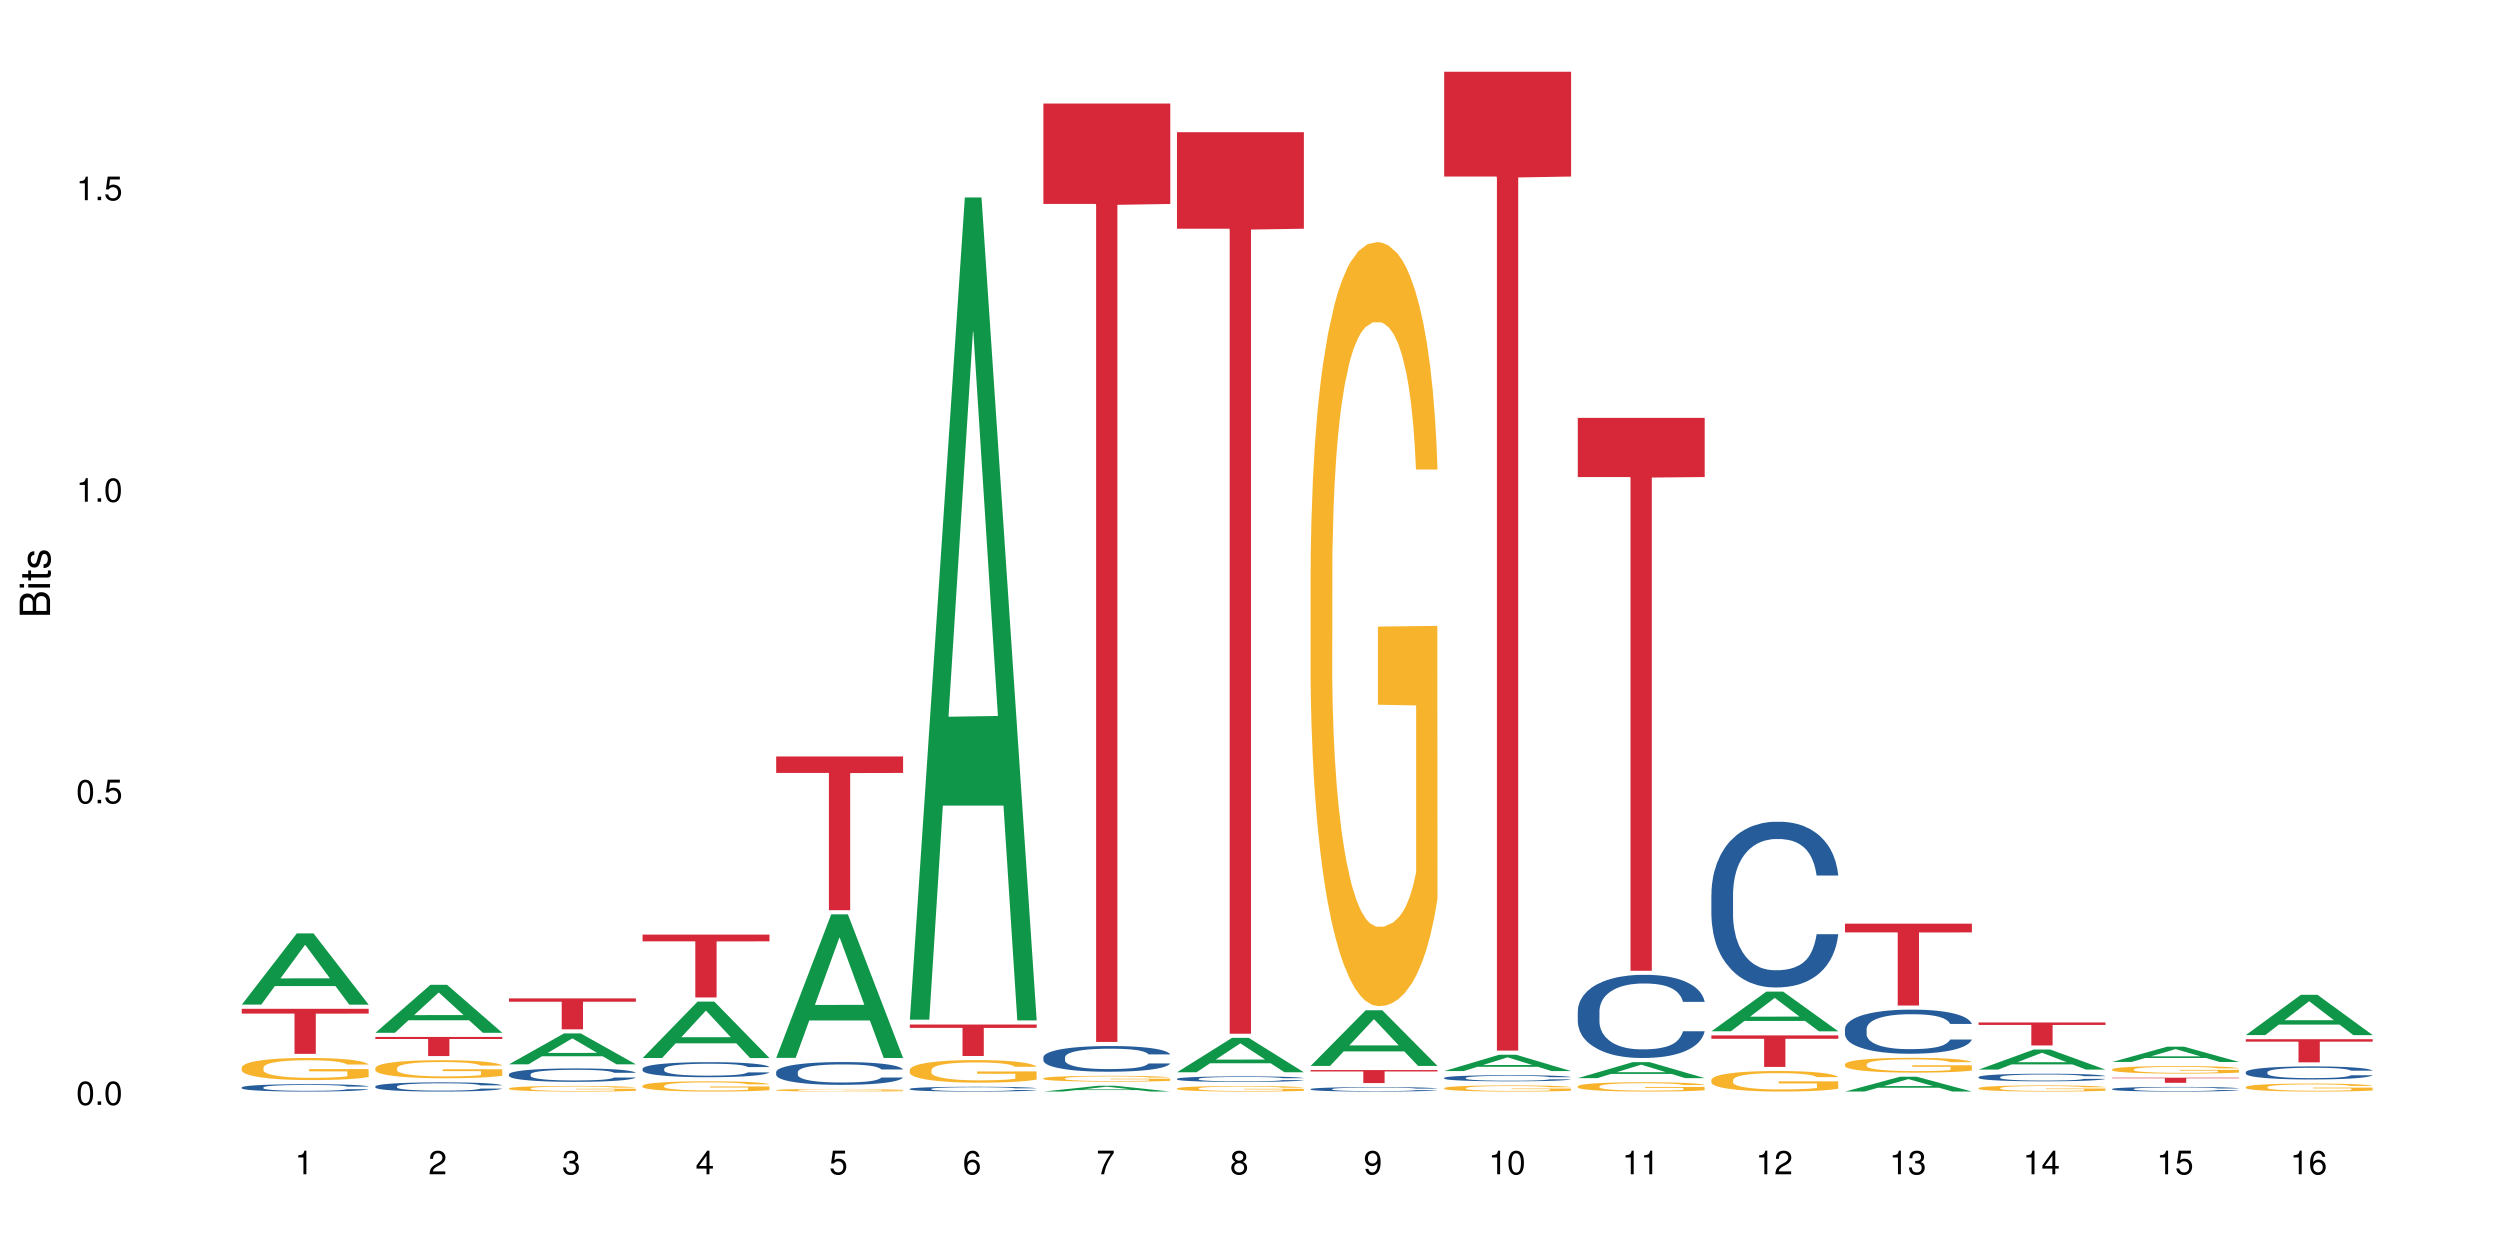 <?xml version="1.0" encoding="UTF-8"?>
<svg xmlns="http://www.w3.org/2000/svg" xmlns:xlink="http://www.w3.org/1999/xlink" width="720pt" height="360pt" viewBox="0 0 720 360" version="1.1">
<defs>
<g>
<symbol overflow="visible" id="glyph0-0">
<path style="stroke:none;" d=""/>
</symbol>
<symbol overflow="visible" id="glyph0-1">
<path style="stroke:none;" d="M 2.641 -6.797 C 2 -6.797 1.422 -6.531 1.078 -6.047 C 0.641 -5.453 0.406 -4.547 0.406 -3.297 C 0.406 -1 1.188 0.219 2.641 0.219 C 4.078 0.219 4.859 -1 4.859 -3.234 C 4.859 -4.562 4.656 -5.438 4.203 -6.047 C 3.844 -6.531 3.281 -6.797 2.641 -6.797 Z M 2.641 -6.047 C 3.547 -6.047 4 -5.125 4 -3.312 C 4 -1.375 3.562 -0.484 2.625 -0.484 C 1.734 -0.484 1.281 -1.422 1.281 -3.281 C 1.281 -5.141 1.734 -6.047 2.641 -6.047 Z M 2.641 -6.047 "/>
</symbol>
<symbol overflow="visible" id="glyph0-2">
<path style="stroke:none;" d="M 1.828 -1 L 0.828 -1 L 0.828 0 L 1.828 0 Z M 1.828 -1 "/>
</symbol>
<symbol overflow="visible" id="glyph0-3">
<path style="stroke:none;" d="M 4.562 -6.797 L 1.062 -6.797 L 0.547 -3.094 L 1.328 -3.094 C 1.719 -3.562 2.047 -3.734 2.578 -3.734 C 3.484 -3.734 4.062 -3.109 4.062 -2.094 C 4.062 -1.125 3.484 -0.531 2.578 -0.531 C 1.828 -0.531 1.375 -0.906 1.188 -1.672 L 0.328 -1.672 C 0.453 -1.109 0.547 -0.844 0.75 -0.594 C 1.125 -0.078 1.828 0.219 2.594 0.219 C 3.969 0.219 4.922 -0.781 4.922 -2.219 C 4.922 -3.562 4.031 -4.484 2.719 -4.484 C 2.25 -4.484 1.859 -4.359 1.469 -4.062 L 1.734 -5.969 L 4.562 -5.969 Z M 4.562 -6.797 "/>
</symbol>
<symbol overflow="visible" id="glyph0-4">
<path style="stroke:none;" d="M 2.484 -4.844 L 2.484 0 L 3.328 0 L 3.328 -6.797 L 2.766 -6.797 C 2.469 -5.75 2.281 -5.609 0.984 -5.453 L 0.984 -4.844 Z M 2.484 -4.844 "/>
</symbol>
<symbol overflow="visible" id="glyph0-5">
<path style="stroke:none;" d="M 4.859 -0.828 L 1.281 -0.828 C 1.359 -1.391 1.672 -1.75 2.5 -2.234 L 3.469 -2.75 C 4.406 -3.266 4.906 -3.969 4.906 -4.812 C 4.906 -5.375 4.672 -5.906 4.266 -6.266 C 3.859 -6.625 3.375 -6.797 2.719 -6.797 C 1.859 -6.797 1.219 -6.5 0.844 -5.922 C 0.609 -5.562 0.5 -5.125 0.484 -4.438 L 1.328 -4.438 C 1.359 -4.906 1.406 -5.188 1.531 -5.406 C 1.75 -5.812 2.188 -6.062 2.703 -6.062 C 3.469 -6.062 4.031 -5.516 4.031 -4.781 C 4.031 -4.25 3.719 -3.797 3.125 -3.438 L 2.234 -2.938 C 0.812 -2.141 0.406 -1.5 0.328 0 L 4.859 0 Z M 4.859 -0.828 "/>
</symbol>
<symbol overflow="visible" id="glyph0-6">
<path style="stroke:none;" d="M 2.125 -3.125 L 2.578 -3.125 C 3.516 -3.125 3.984 -2.703 3.984 -1.891 C 3.984 -1.031 3.469 -0.531 2.578 -0.531 C 1.656 -0.531 1.203 -0.984 1.156 -1.969 L 0.312 -1.969 C 0.344 -1.422 0.438 -1.078 0.609 -0.766 C 0.953 -0.109 1.625 0.219 2.547 0.219 C 3.953 0.219 4.859 -0.609 4.859 -1.906 C 4.859 -2.766 4.516 -3.25 3.703 -3.516 C 4.344 -3.766 4.656 -4.25 4.656 -4.938 C 4.656 -6.109 3.875 -6.797 2.578 -6.797 C 1.203 -6.797 0.484 -6.047 0.453 -4.609 L 1.297 -4.609 C 1.312 -5.016 1.344 -5.25 1.453 -5.453 C 1.641 -5.828 2.062 -6.062 2.594 -6.062 C 3.344 -6.062 3.797 -5.625 3.797 -4.906 C 3.797 -4.422 3.609 -4.141 3.25 -3.984 C 3.016 -3.891 2.719 -3.844 2.125 -3.844 Z M 2.125 -3.125 "/>
</symbol>
<symbol overflow="visible" id="glyph0-7">
<path style="stroke:none;" d="M 3.141 -1.625 L 3.141 0 L 3.984 0 L 3.984 -1.625 L 4.984 -1.625 L 4.984 -2.391 L 3.984 -2.391 L 3.984 -6.797 L 3.359 -6.797 L 0.266 -2.516 L 0.266 -1.625 Z M 3.141 -2.391 L 1 -2.391 L 3.141 -5.359 Z M 3.141 -2.391 "/>
</symbol>
<symbol overflow="visible" id="glyph0-8">
<path style="stroke:none;" d="M 4.781 -5.031 C 4.609 -6.141 3.891 -6.797 2.844 -6.797 C 2.094 -6.797 1.422 -6.438 1.031 -5.828 C 0.609 -5.172 0.406 -4.344 0.406 -3.094 C 0.406 -1.953 0.578 -1.234 0.984 -0.625 C 1.359 -0.078 1.953 0.219 2.703 0.219 C 3.984 0.219 4.922 -0.734 4.922 -2.078 C 4.922 -3.344 4.062 -4.234 2.844 -4.234 C 2.172 -4.234 1.641 -3.969 1.281 -3.469 C 1.281 -5.125 1.828 -6.047 2.797 -6.047 C 3.391 -6.047 3.797 -5.672 3.938 -5.031 Z M 2.734 -3.484 C 3.547 -3.484 4.062 -2.922 4.062 -2 C 4.062 -1.156 3.484 -0.531 2.703 -0.531 C 1.922 -0.531 1.328 -1.188 1.328 -2.047 C 1.328 -2.891 1.906 -3.484 2.734 -3.484 Z M 2.734 -3.484 "/>
</symbol>
<symbol overflow="visible" id="glyph0-9">
<path style="stroke:none;" d="M 4.984 -6.797 L 0.438 -6.797 L 0.438 -5.969 L 4.109 -5.969 C 2.5 -3.656 1.828 -2.234 1.328 0 L 2.219 0 C 2.594 -2.172 3.453 -4.047 4.984 -6.094 Z M 4.984 -6.797 "/>
</symbol>
<symbol overflow="visible" id="glyph0-10">
<path style="stroke:none;" d="M 3.75 -3.578 C 4.453 -4 4.688 -4.344 4.688 -4.984 C 4.688 -6.047 3.844 -6.797 2.641 -6.797 C 1.438 -6.797 0.594 -6.047 0.594 -4.984 C 0.594 -4.359 0.828 -4.016 1.516 -3.578 C 0.734 -3.203 0.359 -2.641 0.359 -1.891 C 0.359 -0.641 1.297 0.219 2.641 0.219 C 3.984 0.219 4.922 -0.641 4.922 -1.875 C 4.922 -2.641 4.531 -3.203 3.75 -3.578 Z M 2.641 -6.047 C 3.359 -6.047 3.812 -5.625 3.812 -4.969 C 3.812 -4.344 3.344 -3.922 2.641 -3.922 C 1.922 -3.922 1.453 -4.344 1.453 -4.984 C 1.453 -5.625 1.922 -6.047 2.641 -6.047 Z M 2.641 -3.203 C 3.484 -3.203 4.062 -2.672 4.062 -1.875 C 4.062 -1.062 3.484 -0.531 2.625 -0.531 C 1.797 -0.531 1.219 -1.078 1.219 -1.875 C 1.219 -2.672 1.797 -3.203 2.641 -3.203 Z M 2.641 -3.203 "/>
</symbol>
<symbol overflow="visible" id="glyph0-11">
<path style="stroke:none;" d="M 0.516 -1.547 C 0.672 -0.438 1.406 0.219 2.438 0.219 C 3.188 0.219 3.859 -0.141 4.266 -0.75 C 4.688 -1.406 4.891 -2.25 4.891 -3.484 C 4.891 -4.625 4.703 -5.359 4.312 -5.953 C 3.938 -6.5 3.344 -6.797 2.594 -6.797 C 1.297 -6.797 0.359 -5.844 0.359 -4.516 C 0.359 -3.25 1.234 -2.344 2.453 -2.344 C 3.094 -2.344 3.562 -2.578 4.016 -3.109 C 4 -1.453 3.469 -0.531 2.5 -0.531 C 1.906 -0.531 1.484 -0.906 1.359 -1.547 Z M 2.578 -6.062 C 3.375 -6.062 3.969 -5.406 3.969 -4.531 C 3.969 -3.688 3.375 -3.094 2.547 -3.094 C 1.734 -3.094 1.234 -3.672 1.234 -4.578 C 1.234 -5.438 1.797 -6.062 2.578 -6.062 Z M 2.578 -6.062 "/>
</symbol>
<symbol overflow="visible" id="glyph1-0">
<path style="stroke:none;" d=""/>
</symbol>
<symbol overflow="visible" id="glyph1-1">
<path style="stroke:none;" d="M 0 -0.953 L 0 -4.891 C 0 -5.719 -0.234 -6.344 -0.734 -6.797 C -1.188 -7.234 -1.812 -7.469 -2.5 -7.469 C -3.547 -7.469 -4.188 -7 -4.625 -5.875 C -4.984 -6.672 -5.641 -7.094 -6.531 -7.094 C -7.156 -7.094 -7.734 -6.859 -8.141 -6.391 C -8.562 -5.938 -8.75 -5.344 -8.75 -4.5 L -8.75 -0.953 Z M -4.984 -2.062 L -7.766 -2.062 L -7.766 -4.219 C -7.766 -4.844 -7.688 -5.203 -7.453 -5.5 C -7.219 -5.812 -6.859 -5.969 -6.375 -5.969 C -5.906 -5.969 -5.531 -5.812 -5.297 -5.5 C -5.062 -5.203 -4.984 -4.844 -4.984 -4.219 Z M -0.984 -2.062 L -4 -2.062 L -4 -4.781 C -4 -5.328 -3.859 -5.688 -3.578 -5.953 C -3.297 -6.219 -2.922 -6.359 -2.484 -6.359 C -2.062 -6.359 -1.688 -6.219 -1.406 -5.953 C -1.109 -5.688 -0.984 -5.328 -0.984 -4.781 Z M -0.984 -2.062 "/>
</symbol>
<symbol overflow="visible" id="glyph1-2">
<path style="stroke:none;" d="M -6.281 -1.797 L -6.281 -0.797 L 0 -0.797 L 0 -1.797 Z M -8.75 -1.797 L -8.75 -0.797 L -7.484 -0.797 L -7.484 -1.797 Z M -8.75 -1.797 "/>
</symbol>
<symbol overflow="visible" id="glyph1-3">
<path style="stroke:none;" d="M -6.281 -3.047 L -6.281 -2.016 L -8.016 -2.016 L -8.016 -1.016 L -6.281 -1.016 L -6.281 -0.172 L -5.469 -0.172 L -5.469 -1.016 L -0.719 -1.016 C -0.078 -1.016 0.281 -1.453 0.281 -2.234 C 0.281 -2.469 0.25 -2.719 0.188 -3.047 L -0.641 -3.047 C -0.609 -2.922 -0.594 -2.766 -0.594 -2.562 C -0.594 -2.141 -0.719 -2.016 -1.156 -2.016 L -5.469 -2.016 L -5.469 -3.047 Z M -6.281 -3.047 "/>
</symbol>
<symbol overflow="visible" id="glyph1-4">
<path style="stroke:none;" d="M -4.531 -5.25 C -5.766 -5.25 -6.469 -4.422 -6.469 -2.969 C -6.469 -1.516 -5.719 -0.562 -4.547 -0.562 C -3.562 -0.562 -3.094 -1.062 -2.734 -2.562 L -2.516 -3.484 C -2.344 -4.188 -2.094 -4.469 -1.625 -4.469 C -1.047 -4.469 -0.641 -3.875 -0.641 -3 C -0.641 -2.453 -0.797 -2 -1.062 -1.75 C -1.25 -1.594 -1.422 -1.531 -1.875 -1.469 L -1.875 -0.406 C -0.422 -0.453 0.281 -1.266 0.281 -2.922 C 0.281 -4.5 -0.5 -5.516 -1.719 -5.516 C -2.656 -5.516 -3.172 -4.984 -3.469 -3.734 L -3.703 -2.766 C -3.891 -1.953 -4.156 -1.609 -4.594 -1.609 C -5.172 -1.609 -5.547 -2.125 -5.547 -2.938 C -5.547 -3.75 -5.203 -4.172 -4.531 -4.203 Z M -4.531 -5.25 "/>
</symbol>
</g>
</defs>
<g id="surface50233">
<rect x="0" y="0" width="720" height="360" style="fill:rgb(100%,100%,100%);fill-opacity:1;stroke:none;"/>
<path style=" stroke:none;fill-rule:nonzero;fill:rgb(6.275%,58.824%,28.235%);fill-opacity:1;" d="M 69.629 289.332 L 69.668 289.312 L 85.484 268.816 L 90.289 268.816 L 106.184 289.352 L 100.598 289.352 L 96.613 283.992 L 79.156 283.992 L 75.254 289.332 L 69.629 289.332 L 80.836 281.773 L 95.012 281.754 L 87.945 272.172 L 87.867 272.152 L 87.789 272.211 L 80.797 281.754 L 80.836 281.773 Z M 69.629 289.332 "/>
<path style=" stroke:none;fill-rule:nonzero;fill:rgb(14.51%,36.078%,60%);fill-opacity:1;" d="M 69.629 313.172 L 69.676 313.168 L 69.676 313.121 L 69.809 313.047 L 70.121 312.953 L 70.434 312.891 L 71.234 312.777 L 72.348 312.664 L 73.508 312.578 L 74.355 312.531 L 75.113 312.492 L 76.852 312.418 L 77.965 312.383 L 79.168 312.348 L 80.641 312.316 L 81.711 312.297 L 84.117 312.266 L 85.898 312.25 L 87.281 312.246 L 90.27 312.246 L 92.051 312.254 L 93.344 312.262 L 94.77 312.277 L 95.973 312.297 L 98.07 312.34 L 99.941 312.395 L 100.789 312.426 L 102.125 312.484 L 103.152 312.543 L 103.863 312.594 L 104.668 312.664 L 105.379 312.754 L 105.914 312.852 L 106.184 312.934 L 99.941 312.934 L 99.629 312.859 L 99.273 312.797 L 98.605 312.719 L 97.938 312.66 L 97 312.605 L 96.152 312.566 L 94.992 312.531 L 93.969 312.508 L 92.898 312.492 L 91.875 312.48 L 89.91 312.469 L 87.637 312.469 L 86.793 312.473 L 85.055 312.488 L 84.117 312.5 L 82.781 312.527 L 81.844 312.551 L 80.73 312.59 L 79.973 312.625 L 79.035 312.676 L 78.367 312.719 L 77.609 312.785 L 77.164 312.832 L 76.762 312.887 L 76.406 312.949 L 76.137 313.02 L 75.961 313.09 L 75.871 313.16 L 75.871 313.461 L 75.961 313.531 L 76.184 313.613 L 76.762 313.73 L 77.609 313.836 L 78.59 313.918 L 79.527 313.973 L 80.059 314 L 80.773 314.031 L 81.887 314.07 L 83.492 314.109 L 84.43 314.125 L 85.855 314.141 L 87.328 314.148 L 89.289 314.148 L 91.027 314.141 L 92.184 314.133 L 93.391 314.117 L 95.039 314.082 L 96.062 314.051 L 96.953 314.016 L 97.625 313.977 L 98.07 313.945 L 98.738 313.887 L 99.273 313.82 L 99.676 313.754 L 99.941 313.688 L 106.184 313.688 L 105.914 313.766 L 105.516 313.84 L 105.113 313.898 L 104.488 313.965 L 103.773 314.023 L 102.75 314.094 L 101.902 314.137 L 100.789 314.188 L 99.762 314.223 L 98.648 314.258 L 97 314.293 L 95.93 314.312 L 94.77 314.332 L 93.391 314.348 L 91.648 314.359 L 89.777 314.367 L 88.039 314.371 L 86.168 314.367 L 84.785 314.359 L 82.957 314.34 L 80.684 314.305 L 79.035 314.27 L 77.742 314.234 L 76.629 314.195 L 75.379 314.141 L 73.773 314.055 L 72.793 313.988 L 72.125 313.938 L 71.367 313.859 L 70.832 313.793 L 70.207 313.684 L 69.762 313.547 L 69.629 313.438 Z M 69.629 313.172 "/>
<path style=" stroke:none;fill-rule:nonzero;fill:rgb(96.863%,70.196%,16.863%);fill-opacity:1;" d="M 69.629 307.422 L 69.676 307.418 L 69.676 307.301 L 69.852 307.039 L 70.297 306.68 L 70.879 306.383 L 71.5 306.148 L 71.902 306.027 L 72.57 305.852 L 73.152 305.723 L 74.621 305.461 L 76.496 305.219 L 77.52 305.113 L 78.68 305.012 L 80.328 304.902 L 81.086 304.863 L 83.402 304.77 L 86.035 304.711 L 88.93 304.691 L 90.27 304.699 L 92.098 304.723 L 94.594 304.785 L 96.02 304.844 L 97.133 304.902 L 98.293 304.977 L 99.719 305.094 L 101.055 305.234 L 102.125 305.375 L 103.195 305.547 L 104.086 305.734 L 104.844 305.938 L 105.516 306.184 L 105.914 306.387 L 106.184 306.59 L 99.984 306.59 L 99.629 306.387 L 99.227 306.23 L 98.559 306.039 L 97.891 305.898 L 97.223 305.789 L 95.973 305.637 L 94.906 305.543 L 93.566 305.461 L 92.273 305.41 L 90.805 305.375 L 89.91 305.363 L 87.551 305.363 L 85.41 305.402 L 84.16 305.449 L 83.27 305.496 L 82.023 305.582 L 81.266 305.652 L 80.816 305.699 L 79.48 305.879 L 78.59 306.043 L 78.098 306.152 L 77.477 306.328 L 77.027 306.484 L 76.539 306.719 L 76.27 306.895 L 75.914 307.289 L 75.871 308.336 L 76.004 308.559 L 76.27 308.797 L 76.629 309.008 L 77.164 309.227 L 77.699 309.395 L 78.633 309.621 L 79.438 309.773 L 80.059 309.875 L 81.266 310.031 L 81.754 310.082 L 82.914 310.188 L 84.117 310.27 L 85.59 310.34 L 86.703 310.375 L 88.484 310.402 L 90.758 310.402 L 93.434 310.367 L 95.129 310.32 L 96.285 310.273 L 97.043 310.234 L 97.98 310.172 L 98.648 310.113 L 99.273 310.047 L 100.031 309.949 L 100.031 308.559 L 89.02 308.551 L 89.02 307.898 L 106.137 307.895 L 106.184 310.172 L 105.246 310.328 L 104.086 310.477 L 102.973 310.594 L 101.812 310.695 L 100.164 310.805 L 98.828 310.875 L 96.777 310.957 L 94.906 311.008 L 92.941 311.043 L 91.203 311.059 L 89.152 311.066 L 87.328 311.055 L 85.363 311.02 L 83.805 310.973 L 82.379 310.914 L 80.953 310.84 L 79.168 310.719 L 78.012 310.617 L 76.805 310.496 L 75.602 310.352 L 74.531 310.191 L 73.82 310.07 L 73.105 309.93 L 72.348 309.758 L 71.637 309.559 L 71.102 309.379 L 70.609 309.176 L 70.254 308.984 L 69.898 308.723 L 69.719 308.512 L 69.629 308.332 Z M 69.629 307.422 "/>
<path style=" stroke:none;fill-rule:nonzero;fill:rgb(83.922%,15.686%,22.353%);fill-opacity:1;" d="M 69.629 290.531 L 106.184 290.531 L 106.184 291.922 L 90.949 291.934 L 90.949 303.512 L 84.82 303.512 L 84.82 291.945 L 84.73 291.922 L 69.629 291.922 Z M 69.629 290.531 "/>
<path style=" stroke:none;fill-rule:nonzero;fill:rgb(6.275%,58.824%,28.235%);fill-opacity:1;" d="M 108.105 297.441 L 108.145 297.426 L 123.961 283.629 L 128.766 283.629 L 144.66 297.453 L 139.074 297.453 L 135.09 293.844 L 117.637 293.844 L 113.73 297.441 L 108.105 297.441 L 119.312 292.352 L 133.492 292.34 L 126.422 285.887 L 126.344 285.875 L 126.266 285.914 L 119.273 292.34 L 119.312 292.352 Z M 108.105 297.441 "/>
<path style=" stroke:none;fill-rule:nonzero;fill:rgb(14.51%,36.078%,60%);fill-opacity:1;" d="M 108.105 312.875 L 108.152 312.871 L 108.152 312.812 L 108.285 312.719 L 108.598 312.605 L 108.91 312.523 L 109.711 312.383 L 110.824 312.242 L 111.984 312.137 L 112.832 312.074 L 113.59 312.023 L 115.328 311.934 L 116.441 311.891 L 117.645 311.848 L 119.117 311.809 L 120.188 311.781 L 122.594 311.742 L 124.375 311.727 L 125.758 311.719 L 128.746 311.719 L 130.527 311.73 L 131.82 311.742 L 133.246 311.762 L 134.453 311.781 L 136.547 311.836 L 138.418 311.902 L 139.266 311.941 L 140.602 312.02 L 141.629 312.09 L 142.34 312.152 L 143.145 312.242 L 143.855 312.352 L 144.391 312.477 L 144.66 312.578 L 138.418 312.578 L 138.105 312.484 L 137.75 312.406 L 137.082 312.309 L 136.414 312.238 L 135.477 312.168 L 134.629 312.121 L 133.469 312.074 L 132.445 312.047 L 131.375 312.023 L 130.352 312.012 L 128.391 311.996 L 126.117 311.996 L 125.27 312 L 123.531 312.02 L 122.594 312.039 L 121.258 312.07 L 120.32 312.102 L 119.207 312.152 L 118.449 312.191 L 117.512 312.254 L 116.844 312.312 L 116.086 312.391 L 115.641 312.453 L 115.238 312.52 L 114.883 312.598 L 114.613 312.684 L 114.438 312.773 L 114.348 312.859 L 114.348 313.238 L 114.438 313.324 L 114.66 313.426 L 115.238 313.574 L 116.086 313.703 L 117.066 313.805 L 118.004 313.875 L 118.539 313.91 L 119.25 313.949 L 120.363 313.996 L 121.969 314.047 L 122.906 314.066 L 124.332 314.086 L 125.805 314.094 L 127.766 314.094 L 129.504 314.086 L 130.664 314.074 L 131.867 314.055 L 133.516 314.012 L 134.539 313.973 L 135.434 313.926 L 136.102 313.883 L 136.547 313.844 L 137.215 313.766 L 137.75 313.684 L 138.152 313.602 L 138.418 313.52 L 144.66 313.52 L 144.391 313.613 L 143.992 313.711 L 143.59 313.781 L 142.965 313.863 L 142.254 313.938 L 141.227 314.023 L 140.379 314.078 L 139.266 314.141 L 138.242 314.188 L 137.125 314.227 L 135.477 314.277 L 134.406 314.301 L 133.246 314.32 L 131.867 314.34 L 130.129 314.359 L 128.254 314.367 L 126.516 314.371 L 124.645 314.367 L 123.262 314.355 L 121.434 314.336 L 119.16 314.289 L 117.512 314.246 L 116.219 314.199 L 115.105 314.148 L 113.855 314.086 L 112.254 313.977 L 111.27 313.895 L 110.602 313.828 L 109.844 313.734 L 109.309 313.648 L 108.688 313.512 L 108.238 313.34 L 108.105 313.207 Z M 108.105 312.875 "/>
<path style=" stroke:none;fill-rule:nonzero;fill:rgb(96.863%,70.196%,16.863%);fill-opacity:1;" d="M 108.105 307.566 L 108.152 307.559 L 108.152 307.465 L 108.328 307.25 L 108.773 306.957 L 109.355 306.715 L 109.98 306.523 L 110.379 306.426 L 111.047 306.281 L 111.629 306.176 L 113.098 305.965 L 114.973 305.762 L 115.996 305.68 L 117.156 305.598 L 118.805 305.508 L 119.562 305.473 L 121.879 305.398 L 124.512 305.352 L 127.406 305.336 L 128.746 305.34 L 130.574 305.359 L 133.07 305.41 L 134.496 305.461 L 135.609 305.508 L 136.77 305.57 L 138.195 305.664 L 139.531 305.777 L 140.602 305.891 L 141.672 306.035 L 142.562 306.188 L 143.32 306.352 L 143.992 306.551 L 144.391 306.719 L 144.66 306.887 L 138.465 306.887 L 138.105 306.719 L 137.707 306.59 L 137.035 306.434 L 136.367 306.32 L 135.699 306.23 L 134.453 306.105 L 133.383 306.031 L 132.043 305.965 L 130.75 305.922 L 129.281 305.891 L 128.391 305.883 L 126.027 305.883 L 123.887 305.914 L 122.637 305.953 L 121.746 305.992 L 120.5 306.062 L 119.742 306.121 L 119.297 306.156 L 117.957 306.305 L 117.066 306.438 L 116.574 306.527 L 115.953 306.672 L 115.508 306.801 L 115.016 306.988 L 114.75 307.133 L 114.391 307.457 L 114.348 308.312 L 114.48 308.492 L 114.75 308.688 L 115.105 308.859 L 115.641 309.039 L 116.176 309.176 L 117.109 309.363 L 117.914 309.484 L 118.539 309.566 L 119.742 309.695 L 120.23 309.738 L 121.391 309.824 L 122.594 309.891 L 124.066 309.945 L 125.18 309.977 L 126.961 310 L 129.234 310 L 131.91 309.969 L 133.605 309.934 L 134.762 309.895 L 135.52 309.859 L 136.457 309.809 L 137.125 309.762 L 137.75 309.707 L 138.508 309.629 L 138.508 308.492 L 127.496 308.488 L 127.496 307.953 L 144.613 307.949 L 144.66 309.809 L 143.723 309.938 L 142.562 310.059 L 141.449 310.156 L 140.289 310.234 L 138.641 310.328 L 137.305 310.383 L 135.254 310.449 L 133.383 310.492 L 131.422 310.52 L 129.68 310.535 L 127.633 310.539 L 125.805 310.531 L 123.844 310.504 L 122.281 310.465 L 120.855 310.418 L 119.43 310.355 L 117.645 310.254 L 116.488 310.176 L 115.285 310.074 L 114.078 309.957 L 113.012 309.828 L 112.297 309.727 L 111.582 309.613 L 110.824 309.473 L 110.113 309.309 L 109.578 309.16 L 109.086 308.996 L 108.73 308.84 L 108.375 308.625 L 108.195 308.453 L 108.105 308.305 Z M 108.105 307.566 "/>
<path style=" stroke:none;fill-rule:nonzero;fill:rgb(83.922%,15.686%,22.353%);fill-opacity:1;" d="M 108.105 298.633 L 144.66 298.633 L 144.66 299.223 L 129.426 299.23 L 129.426 304.156 L 123.297 304.156 L 123.297 299.234 L 123.207 299.223 L 108.105 299.223 Z M 108.105 298.633 "/>
<path style=" stroke:none;fill-rule:nonzero;fill:rgb(6.275%,58.824%,28.235%);fill-opacity:1;" d="M 146.582 306.52 L 146.621 306.512 L 162.438 297.621 L 167.242 297.621 L 183.137 306.527 L 177.551 306.527 L 173.57 304.203 L 156.113 304.203 L 152.207 306.52 L 146.582 306.52 L 157.793 303.242 L 171.969 303.234 L 164.898 299.078 L 164.82 299.07 L 164.742 299.094 L 157.754 303.234 L 157.793 303.242 Z M 146.582 306.52 "/>
<path style=" stroke:none;fill-rule:nonzero;fill:rgb(14.51%,36.078%,60%);fill-opacity:1;" d="M 146.582 309.387 L 146.629 309.383 L 146.629 309.301 L 146.762 309.164 L 147.074 308.996 L 147.387 308.879 L 148.188 308.672 L 149.301 308.469 L 150.461 308.312 L 151.309 308.223 L 152.066 308.152 L 153.805 308.02 L 154.918 307.953 L 156.121 307.895 L 157.594 307.832 L 158.664 307.797 L 161.07 307.742 L 162.855 307.719 L 164.234 307.707 L 167.223 307.707 L 169.004 307.723 L 170.297 307.738 L 171.727 307.766 L 172.93 307.797 L 175.023 307.875 L 176.895 307.977 L 177.742 308.031 L 179.078 308.141 L 180.105 308.246 L 180.82 308.34 L 181.621 308.469 L 182.336 308.629 L 182.867 308.809 L 183.137 308.961 L 176.895 308.961 L 176.582 308.82 L 176.227 308.711 L 175.559 308.566 L 174.891 308.461 L 173.953 308.359 L 173.105 308.293 L 171.949 308.227 L 170.922 308.184 L 169.852 308.152 L 168.828 308.129 L 166.867 308.109 L 164.594 308.109 L 163.746 308.117 L 162.008 308.145 L 161.07 308.168 L 159.734 308.219 L 158.797 308.266 L 157.684 308.336 L 156.926 308.395 L 155.988 308.488 L 155.32 308.566 L 154.562 308.684 L 154.117 308.773 L 153.715 308.871 L 153.359 308.988 L 153.09 309.113 L 152.914 309.242 L 152.824 309.371 L 152.824 309.918 L 152.914 310.043 L 153.137 310.191 L 153.715 310.406 L 154.562 310.594 L 155.543 310.742 L 156.48 310.848 L 157.016 310.898 L 157.727 310.957 L 158.844 311.027 L 160.445 311.098 L 161.383 311.125 L 162.809 311.152 L 164.281 311.168 L 166.242 311.168 L 167.98 311.152 L 169.141 311.137 L 170.344 311.105 L 171.992 311.047 L 173.016 310.992 L 173.91 310.922 L 174.578 310.855 L 175.023 310.801 L 175.691 310.691 L 176.227 310.57 L 176.629 310.445 L 176.895 310.328 L 183.137 310.328 L 182.867 310.469 L 182.469 310.605 L 182.066 310.707 L 181.441 310.832 L 180.73 310.941 L 179.703 311.066 L 178.855 311.145 L 177.742 311.234 L 176.719 311.301 L 175.602 311.359 L 173.953 311.434 L 172.883 311.469 L 171.727 311.5 L 170.344 311.527 L 168.605 311.551 L 166.73 311.566 L 164.992 311.57 L 163.121 311.562 L 161.738 311.547 L 159.91 311.516 L 157.637 311.453 L 155.988 311.387 L 154.695 311.32 L 153.582 311.25 L 152.332 311.152 L 150.73 310.996 L 149.75 310.879 L 149.078 310.777 L 148.32 310.641 L 147.785 310.516 L 147.164 310.32 L 146.719 310.07 L 146.582 309.875 Z M 146.582 309.387 "/>
<path style=" stroke:none;fill-rule:nonzero;fill:rgb(96.863%,70.196%,16.863%);fill-opacity:1;" d="M 146.582 313.445 L 146.629 313.441 L 146.629 313.414 L 146.805 313.348 L 147.25 313.254 L 147.832 313.18 L 148.457 313.121 L 148.855 313.09 L 149.523 313.043 L 150.105 313.012 L 151.574 312.945 L 153.449 312.883 L 154.473 312.855 L 155.633 312.832 L 157.281 312.801 L 158.039 312.793 L 160.359 312.77 L 162.988 312.754 L 165.887 312.75 L 167.223 312.75 L 169.051 312.758 L 171.547 312.773 L 172.973 312.789 L 174.086 312.801 L 175.246 312.82 L 176.672 312.852 L 178.012 312.887 L 179.078 312.922 L 180.148 312.965 L 181.043 313.016 L 181.801 313.066 L 182.469 313.129 L 182.867 313.18 L 183.137 313.23 L 176.941 313.23 L 176.582 313.18 L 176.184 313.141 L 175.516 313.09 L 174.844 313.055 L 174.176 313.027 L 172.93 312.988 L 171.859 312.965 L 170.52 312.945 L 169.227 312.93 L 167.758 312.922 L 166.867 312.918 L 164.504 312.918 L 162.363 312.93 L 161.117 312.941 L 160.223 312.953 L 158.977 312.977 L 158.219 312.992 L 157.773 313.004 L 156.434 313.051 L 155.543 313.094 L 155.055 313.121 L 154.43 313.164 L 153.984 313.207 L 153.492 313.266 L 153.227 313.309 L 152.867 313.41 L 152.824 313.676 L 152.957 313.73 L 153.227 313.793 L 153.582 313.848 L 154.117 313.902 L 154.652 313.945 L 155.586 314.004 L 156.391 314.043 L 157.016 314.066 L 158.219 314.105 L 158.707 314.121 L 159.867 314.148 L 161.07 314.168 L 162.543 314.184 L 163.656 314.195 L 165.438 314.203 L 167.711 314.203 L 170.387 314.191 L 172.082 314.18 L 173.242 314.168 L 174 314.16 L 174.934 314.145 L 175.602 314.129 L 176.227 314.113 L 176.984 314.086 L 176.984 313.73 L 165.973 313.73 L 165.973 313.566 L 183.094 313.562 L 183.137 314.145 L 182.199 314.184 L 181.043 314.223 L 179.926 314.25 L 178.77 314.277 L 177.117 314.305 L 175.781 314.32 L 173.73 314.344 L 171.859 314.355 L 169.898 314.363 L 168.16 314.371 L 166.109 314.371 L 164.281 314.367 L 162.32 314.359 L 160.758 314.348 L 159.332 314.332 L 157.906 314.312 L 156.121 314.281 L 154.965 314.258 L 153.762 314.227 L 152.555 314.188 L 151.488 314.148 L 150.773 314.117 L 150.059 314.082 L 149.301 314.039 L 148.59 313.988 L 148.055 313.941 L 147.562 313.891 L 147.207 313.84 L 146.852 313.773 L 146.672 313.719 L 146.582 313.676 Z M 146.582 313.445 "/>
<path style=" stroke:none;fill-rule:nonzero;fill:rgb(83.922%,15.686%,22.353%);fill-opacity:1;" d="M 146.582 287.539 L 183.137 287.539 L 183.137 288.492 L 167.902 288.5 L 167.902 296.441 L 161.773 296.441 L 161.773 288.508 L 161.684 288.492 L 146.582 288.492 Z M 146.582 287.539 "/>
<path style=" stroke:none;fill-rule:nonzero;fill:rgb(6.275%,58.824%,28.235%);fill-opacity:1;" d="M 185.059 304.711 L 185.098 304.695 L 200.914 288.457 L 205.719 288.457 L 221.613 304.727 L 216.027 304.727 L 212.047 300.48 L 194.59 300.48 L 190.684 304.711 L 185.059 304.711 L 196.27 298.723 L 210.445 298.707 L 203.375 291.117 L 203.297 291.102 L 203.219 291.145 L 196.23 298.707 L 196.27 298.723 Z M 185.059 304.711 "/>
<path style=" stroke:none;fill-rule:nonzero;fill:rgb(14.51%,36.078%,60%);fill-opacity:1;" d="M 185.059 307.793 L 185.105 307.789 L 185.105 307.691 L 185.238 307.543 L 185.551 307.352 L 185.863 307.223 L 186.664 306.988 L 187.781 306.762 L 188.938 306.59 L 189.785 306.484 L 190.543 306.406 L 192.281 306.258 L 193.395 306.184 L 194.602 306.117 L 196.07 306.051 L 197.141 306.012 L 199.547 305.945 L 201.332 305.918 L 202.711 305.906 L 205.699 305.906 L 207.484 305.922 L 208.773 305.941 L 210.203 305.973 L 211.406 306.012 L 213.5 306.098 L 215.371 306.207 L 216.219 306.27 L 217.559 306.395 L 218.582 306.512 L 219.297 306.617 L 220.098 306.762 L 220.812 306.941 L 221.348 307.141 L 221.613 307.312 L 215.371 307.312 L 215.062 307.152 L 214.703 307.031 L 214.035 306.867 L 213.367 306.754 L 212.43 306.641 L 211.582 306.562 L 210.426 306.488 L 209.398 306.441 L 208.328 306.406 L 207.305 306.383 L 205.344 306.359 L 203.07 306.359 L 202.223 306.367 L 200.484 306.398 L 199.547 306.426 L 198.211 306.48 L 197.273 306.531 L 196.16 306.613 L 195.402 306.68 L 194.465 306.781 L 193.797 306.871 L 193.039 307.004 L 192.594 307.102 L 192.191 307.215 L 191.836 307.344 L 191.57 307.484 L 191.391 307.629 L 191.301 307.773 L 191.301 308.387 L 191.391 308.527 L 191.613 308.695 L 192.191 308.934 L 193.039 309.145 L 194.02 309.312 L 194.957 309.43 L 195.492 309.484 L 196.203 309.551 L 197.32 309.629 L 198.922 309.707 L 199.859 309.738 L 201.285 309.77 L 202.758 309.785 L 204.719 309.785 L 206.457 309.77 L 207.617 309.75 L 208.82 309.719 L 210.469 309.652 L 211.496 309.59 L 212.387 309.512 L 213.055 309.438 L 213.5 309.375 L 214.168 309.254 L 214.703 309.117 L 215.105 308.98 L 215.371 308.844 L 221.613 308.844 L 221.348 309.004 L 220.945 309.156 L 220.543 309.273 L 219.918 309.41 L 219.207 309.535 L 218.18 309.672 L 217.336 309.762 L 216.219 309.863 L 215.195 309.938 L 214.078 310.004 L 212.43 310.082 L 211.359 310.125 L 210.203 310.16 L 208.82 310.191 L 207.082 310.219 L 205.211 310.234 L 203.469 310.238 L 201.598 310.23 L 200.215 310.215 L 198.391 310.18 L 196.117 310.105 L 194.465 310.031 L 193.172 309.957 L 192.059 309.879 L 190.812 309.77 L 189.207 309.598 L 188.227 309.461 L 187.555 309.352 L 186.797 309.195 L 186.266 309.059 L 185.641 308.836 L 185.195 308.555 L 185.059 308.336 Z M 185.059 307.793 "/>
<path style=" stroke:none;fill-rule:nonzero;fill:rgb(96.863%,70.196%,16.863%);fill-opacity:1;" d="M 185.059 312.684 L 185.105 312.68 L 185.105 312.625 L 185.281 312.504 L 185.73 312.336 L 186.309 312.199 L 186.934 312.09 L 187.332 312.035 L 188.004 311.953 L 188.582 311.895 L 190.055 311.773 L 191.926 311.66 L 192.949 311.613 L 194.109 311.566 L 195.758 311.516 L 196.516 311.496 L 198.836 311.453 L 201.465 311.426 L 204.363 311.418 L 205.699 311.422 L 207.527 311.43 L 210.023 311.461 L 211.449 311.488 L 212.562 311.516 L 213.723 311.551 L 215.148 311.602 L 216.488 311.668 L 217.559 311.734 L 218.625 311.812 L 219.52 311.898 L 220.277 311.996 L 220.945 312.109 L 221.348 312.203 L 221.613 312.297 L 215.418 312.297 L 215.062 312.203 L 214.66 312.129 L 213.992 312.039 L 213.32 311.977 L 212.652 311.926 L 211.406 311.855 L 210.336 311.812 L 209 311.773 L 207.707 311.75 L 206.234 311.734 L 205.344 311.727 L 202.98 311.727 L 200.84 311.746 L 199.594 311.77 L 198.699 311.789 L 197.453 311.828 L 196.695 311.863 L 196.25 311.883 L 194.91 311.969 L 194.02 312.043 L 193.531 312.094 L 192.906 312.176 L 192.461 312.25 L 191.969 312.355 L 191.703 312.438 L 191.344 312.621 L 191.301 313.105 L 191.434 313.207 L 191.703 313.32 L 192.059 313.414 L 192.594 313.52 L 193.129 313.598 L 194.066 313.703 L 194.867 313.773 L 195.492 313.816 L 196.695 313.891 L 197.184 313.914 L 198.344 313.965 L 199.547 314 L 201.02 314.035 L 202.133 314.051 L 203.918 314.062 L 206.191 314.062 L 208.863 314.047 L 210.559 314.027 L 211.719 314.004 L 212.477 313.984 L 213.41 313.957 L 214.078 313.93 L 214.703 313.898 L 215.461 313.852 L 215.461 313.207 L 204.453 313.207 L 204.453 312.902 L 221.57 312.902 L 221.613 313.957 L 220.676 314.027 L 219.52 314.098 L 218.402 314.152 L 217.246 314.199 L 215.594 314.25 L 214.258 314.281 L 212.207 314.32 L 210.336 314.344 L 208.375 314.359 L 206.637 314.367 L 204.586 314.371 L 202.758 314.367 L 200.797 314.348 L 199.234 314.328 L 197.809 314.301 L 196.383 314.266 L 194.602 314.207 L 193.441 314.164 L 192.238 314.105 L 191.035 314.039 L 189.965 313.965 L 189.25 313.91 L 188.539 313.844 L 187.781 313.766 L 187.066 313.672 L 186.531 313.59 L 186.039 313.492 L 185.684 313.406 L 185.328 313.285 L 185.148 313.188 L 185.059 313.102 Z M 185.059 312.684 "/>
<path style=" stroke:none;fill-rule:nonzero;fill:rgb(83.922%,15.686%,22.353%);fill-opacity:1;" d="M 185.059 269.172 L 221.613 269.172 L 221.613 271.109 L 206.379 271.125 L 206.379 287.277 L 200.25 287.277 L 200.25 271.145 L 200.16 271.109 L 185.059 271.109 Z M 185.059 269.172 "/>
<path style=" stroke:none;fill-rule:nonzero;fill:rgb(6.275%,58.824%,28.235%);fill-opacity:1;" d="M 223.539 304.66 L 223.578 304.621 L 239.391 263.324 L 244.195 263.324 L 260.09 304.699 L 254.504 304.699 L 250.523 293.898 L 233.066 293.898 L 229.16 304.66 L 223.539 304.66 L 234.746 289.43 L 248.922 289.391 L 241.852 270.082 L 241.773 270.043 L 241.695 270.16 L 234.707 289.391 L 234.746 289.43 Z M 223.539 304.66 "/>
<path style=" stroke:none;fill-rule:nonzero;fill:rgb(14.51%,36.078%,60%);fill-opacity:1;" d="M 223.539 308.73 L 223.582 308.727 L 223.582 308.582 L 223.715 308.355 L 224.027 308.066 L 224.34 307.867 L 225.141 307.516 L 226.258 307.172 L 227.414 306.91 L 228.262 306.754 L 229.02 306.633 L 230.758 306.41 L 231.875 306.297 L 233.078 306.195 L 234.547 306.094 L 235.617 306.035 L 238.023 305.938 L 239.809 305.895 L 241.191 305.879 L 244.176 305.879 L 245.961 305.902 L 247.254 305.934 L 248.68 305.98 L 249.883 306.035 L 251.977 306.168 L 253.848 306.332 L 254.695 306.43 L 256.035 306.617 L 257.059 306.797 L 257.773 306.953 L 258.574 307.172 L 259.289 307.441 L 259.824 307.75 L 260.09 308.008 L 253.848 308.008 L 253.539 307.766 L 253.18 307.582 L 252.512 307.336 L 251.844 307.16 L 250.906 306.988 L 250.059 306.875 L 248.902 306.758 L 247.875 306.688 L 246.805 306.633 L 245.781 306.598 L 243.82 306.562 L 241.547 306.562 L 240.699 306.574 L 238.961 306.621 L 238.023 306.664 L 236.688 306.746 L 235.75 306.824 L 234.637 306.945 L 233.879 307.047 L 232.941 307.203 L 232.273 307.34 L 231.516 307.539 L 231.07 307.688 L 230.668 307.855 L 230.312 308.055 L 230.047 308.266 L 229.867 308.484 L 229.777 308.703 L 229.777 309.633 L 229.867 309.848 L 230.09 310.098 L 230.668 310.465 L 231.516 310.781 L 232.496 311.035 L 233.434 311.215 L 233.969 311.297 L 234.68 311.395 L 235.797 311.512 L 237.402 311.633 L 238.336 311.68 L 239.762 311.73 L 241.234 311.754 L 243.195 311.754 L 244.934 311.73 L 246.094 311.699 L 247.297 311.652 L 248.945 311.551 L 249.973 311.453 L 250.863 311.34 L 251.531 311.227 L 251.977 311.129 L 252.645 310.945 L 253.18 310.738 L 253.582 310.531 L 253.848 310.328 L 260.09 310.328 L 259.824 310.566 L 259.422 310.801 L 259.02 310.973 L 258.395 311.184 L 257.684 311.371 L 256.656 311.578 L 255.812 311.719 L 254.695 311.867 L 253.672 311.98 L 252.559 312.082 L 250.906 312.203 L 249.836 312.262 L 248.68 312.316 L 247.297 312.363 L 245.559 312.406 L 243.688 312.43 L 241.949 312.438 L 240.074 312.426 L 238.695 312.398 L 236.867 312.348 L 234.594 312.238 L 232.941 312.125 L 231.648 312.012 L 230.535 311.891 L 229.289 311.73 L 227.684 311.465 L 226.703 311.262 L 226.035 311.094 L 225.277 310.859 L 224.742 310.648 L 224.117 310.312 L 223.672 309.887 L 223.539 309.559 Z M 223.539 308.73 "/>
<path style=" stroke:none;fill-rule:nonzero;fill:rgb(96.863%,70.196%,16.863%);fill-opacity:1;" d="M 223.539 313.938 L 223.582 313.938 L 223.582 313.926 L 223.762 313.895 L 224.207 313.852 L 224.785 313.816 L 225.41 313.789 L 225.812 313.773 L 226.48 313.754 L 227.059 313.738 L 228.531 313.707 L 230.402 313.68 L 231.426 313.664 L 232.586 313.652 L 234.234 313.641 L 234.992 313.637 L 237.312 313.625 L 239.941 313.617 L 244.176 313.617 L 246.004 313.621 L 248.5 313.625 L 249.926 313.633 L 251.043 313.641 L 252.199 313.648 L 253.625 313.664 L 254.965 313.68 L 256.035 313.695 L 257.105 313.719 L 257.996 313.738 L 258.754 313.762 L 259.422 313.793 L 259.824 313.816 L 260.09 313.84 L 253.895 313.84 L 253.539 313.816 L 253.137 313.797 L 252.469 313.773 L 251.801 313.758 L 251.129 313.746 L 249.883 313.727 L 248.812 313.715 L 247.477 313.707 L 246.184 313.699 L 244.711 313.695 L 241.457 313.695 L 239.316 313.699 L 238.07 313.707 L 237.18 313.711 L 235.93 313.723 L 235.172 313.73 L 234.727 313.734 L 233.391 313.758 L 232.496 313.777 L 232.008 313.789 L 231.383 313.809 L 230.938 313.828 L 230.445 313.855 L 230.18 313.875 L 229.824 313.922 L 229.777 314.047 L 229.91 314.074 L 230.18 314.102 L 230.535 314.125 L 231.07 314.152 L 231.605 314.172 L 232.543 314.199 L 233.344 314.219 L 233.969 314.23 L 235.172 314.246 L 235.664 314.254 L 236.82 314.266 L 238.023 314.277 L 239.496 314.285 L 240.609 314.289 L 242.395 314.293 L 244.668 314.293 L 247.34 314.289 L 249.035 314.281 L 250.195 314.277 L 250.953 314.273 L 251.887 314.266 L 252.559 314.258 L 253.18 314.25 L 253.938 314.238 L 253.938 314.074 L 242.93 314.074 L 242.93 313.996 L 260.047 313.996 L 260.09 314.266 L 259.152 314.281 L 257.996 314.301 L 256.879 314.316 L 255.723 314.328 L 254.074 314.34 L 252.734 314.348 L 250.684 314.359 L 248.812 314.363 L 246.852 314.367 L 245.113 314.371 L 241.234 314.371 L 239.273 314.363 L 237.711 314.359 L 234.859 314.344 L 233.078 314.328 L 231.918 314.316 L 230.715 314.305 L 229.512 314.285 L 228.441 314.266 L 227.727 314.254 L 227.016 314.234 L 226.258 314.215 L 225.543 314.191 L 225.008 314.172 L 224.52 314.148 L 224.16 314.125 L 223.805 314.094 L 223.625 314.066 L 223.539 314.047 Z M 223.539 313.938 "/>
<path style=" stroke:none;fill-rule:nonzero;fill:rgb(83.922%,15.686%,22.353%);fill-opacity:1;" d="M 223.539 217.863 L 260.09 217.863 L 260.09 222.605 L 244.855 222.645 L 244.855 262.145 L 238.727 262.145 L 238.727 222.688 L 238.637 222.605 L 223.539 222.605 Z M 223.539 217.863 "/>
<path style=" stroke:none;fill-rule:nonzero;fill:rgb(6.275%,58.824%,28.235%);fill-opacity:1;" d="M 262.016 293.66 L 262.055 293.438 L 277.871 56.867 L 282.672 56.867 L 298.566 293.879 L 292.984 293.879 L 289 232.012 L 271.543 232.012 L 267.637 293.66 L 262.016 293.66 L 273.223 206.418 L 287.398 206.195 L 280.328 95.59 L 280.25 95.367 L 280.172 96.035 L 273.184 206.195 L 273.223 206.418 Z M 262.016 293.66 "/>
<path style=" stroke:none;fill-rule:nonzero;fill:rgb(14.51%,36.078%,60%);fill-opacity:1;" d="M 262.016 313.59 L 262.059 313.59 L 262.059 313.559 L 262.191 313.512 L 262.504 313.449 L 262.816 313.41 L 263.617 313.332 L 264.734 313.262 L 265.891 313.207 L 266.738 313.172 L 267.496 313.148 L 269.234 313.102 L 270.352 313.078 L 271.555 313.055 L 273.023 313.035 L 274.094 313.023 L 276.5 313 L 278.285 312.992 L 279.668 312.988 L 282.652 312.988 L 284.438 312.992 L 285.73 313 L 287.156 313.012 L 288.359 313.023 L 290.453 313.051 L 292.328 313.086 L 293.172 313.105 L 294.512 313.145 L 295.535 313.184 L 296.25 313.215 L 297.051 313.262 L 297.766 313.32 L 298.301 313.383 L 298.566 313.438 L 292.328 313.438 L 292.016 313.387 L 291.656 313.348 L 290.988 313.297 L 290.32 313.258 L 289.383 313.223 L 288.539 313.199 L 287.379 313.176 L 286.352 313.16 L 285.285 313.148 L 284.258 313.141 L 282.297 313.133 L 280.023 313.133 L 279.176 313.137 L 277.438 313.145 L 276.5 313.156 L 275.164 313.172 L 274.227 313.188 L 273.113 313.215 L 272.355 313.234 L 271.422 313.27 L 270.75 313.297 L 269.992 313.34 L 269.547 313.371 L 269.148 313.406 L 268.789 313.449 L 268.523 313.492 L 268.344 313.539 L 268.254 313.582 L 268.254 313.781 L 268.344 313.824 L 268.566 313.879 L 269.148 313.957 L 269.992 314.023 L 270.973 314.074 L 271.91 314.113 L 272.445 314.129 L 273.16 314.152 L 274.273 314.176 L 275.879 314.203 L 276.812 314.211 L 278.238 314.223 L 279.711 314.227 L 281.672 314.227 L 283.41 314.223 L 284.57 314.215 L 285.773 314.207 L 287.422 314.184 L 288.449 314.164 L 289.34 314.141 L 290.008 314.117 L 290.453 314.094 L 291.121 314.055 L 291.656 314.012 L 292.059 313.969 L 292.328 313.926 L 298.566 313.926 L 298.301 313.977 L 297.898 314.027 L 297.496 314.062 L 296.875 314.105 L 296.16 314.145 L 295.137 314.191 L 294.289 314.219 L 293.172 314.25 L 292.148 314.273 L 291.035 314.297 L 289.383 314.32 L 288.316 314.336 L 287.156 314.344 L 285.773 314.355 L 284.035 314.363 L 282.164 314.371 L 280.426 314.371 L 278.551 314.367 L 277.172 314.363 L 275.344 314.352 L 273.07 314.328 L 271.422 314.305 L 270.129 314.281 L 269.012 314.254 L 267.766 314.223 L 266.16 314.168 L 265.18 314.125 L 264.512 314.086 L 263.754 314.039 L 263.219 313.996 L 262.594 313.922 L 262.148 313.832 L 262.016 313.766 Z M 262.016 313.59 "/>
<path style=" stroke:none;fill-rule:nonzero;fill:rgb(96.863%,70.196%,16.863%);fill-opacity:1;" d="M 262.016 308.09 L 262.059 308.086 L 262.059 307.965 L 262.238 307.699 L 262.684 307.332 L 263.262 307.027 L 263.887 306.789 L 264.289 306.664 L 264.957 306.488 L 265.535 306.355 L 267.008 306.09 L 268.879 305.84 L 269.906 305.734 L 271.062 305.633 L 272.711 305.52 L 273.469 305.477 L 275.789 305.383 L 278.418 305.324 L 281.316 305.305 L 282.652 305.312 L 284.48 305.336 L 286.977 305.398 L 288.402 305.461 L 289.52 305.52 L 290.676 305.598 L 292.105 305.715 L 293.441 305.859 L 294.512 306 L 295.582 306.18 L 296.473 306.367 L 297.23 306.578 L 297.898 306.824 L 298.301 307.035 L 298.566 307.242 L 292.371 307.242 L 292.016 307.035 L 291.613 306.875 L 290.945 306.676 L 290.277 306.535 L 289.605 306.422 L 288.359 306.266 L 287.289 306.172 L 285.953 306.09 L 284.66 306.035 L 283.188 306 L 282.297 305.988 L 279.934 305.988 L 277.793 306.031 L 276.547 306.078 L 275.656 306.125 L 274.406 306.215 L 273.648 306.285 L 273.203 306.332 L 271.867 306.516 L 270.973 306.684 L 270.484 306.797 L 269.859 306.973 L 269.414 307.137 L 268.922 307.371 L 268.656 307.551 L 268.301 307.953 L 268.254 309.023 L 268.391 309.25 L 268.656 309.492 L 269.012 309.707 L 269.547 309.934 L 270.082 310.105 L 271.02 310.336 L 271.82 310.492 L 272.445 310.59 L 273.648 310.754 L 274.141 310.805 L 275.297 310.914 L 276.5 310.996 L 277.973 311.066 L 279.086 311.102 L 280.871 311.133 L 283.145 311.133 L 285.816 311.098 L 287.512 311.051 L 288.672 311 L 289.43 310.961 L 290.363 310.895 L 291.035 310.836 L 291.656 310.77 L 292.414 310.668 L 292.414 309.25 L 281.406 309.242 L 281.406 308.578 L 298.523 308.57 L 298.566 310.895 L 297.633 311.055 L 296.473 311.211 L 295.359 311.328 L 294.199 311.43 L 292.551 311.543 L 291.211 311.613 L 289.16 311.695 L 287.289 311.75 L 285.328 311.785 L 283.59 311.805 L 281.539 311.809 L 279.711 311.797 L 277.75 311.762 L 276.191 311.715 L 274.762 311.656 L 273.336 311.578 L 271.555 311.453 L 270.395 311.352 L 269.191 311.227 L 267.988 311.078 L 266.918 310.918 L 266.203 310.793 L 265.492 310.652 L 264.734 310.473 L 264.02 310.27 L 263.484 310.086 L 262.996 309.879 L 262.637 309.684 L 262.281 309.414 L 262.102 309.203 L 262.016 309.02 Z M 262.016 308.09 "/>
<path style=" stroke:none;fill-rule:nonzero;fill:rgb(83.922%,15.686%,22.353%);fill-opacity:1;" d="M 262.016 295.059 L 298.566 295.059 L 298.566 296.031 L 283.332 296.039 L 283.332 304.125 L 277.203 304.125 L 277.203 296.047 L 277.113 296.031 L 262.016 296.031 Z M 262.016 295.059 "/>
<path style=" stroke:none;fill-rule:nonzero;fill:rgb(6.275%,58.824%,28.235%);fill-opacity:1;" d="M 300.492 314.367 L 300.531 314.367 L 316.348 312.691 L 321.148 312.691 L 337.043 314.371 L 331.461 314.371 L 327.477 313.934 L 310.02 313.934 L 306.113 314.367 L 300.492 314.367 L 311.699 313.75 L 325.875 313.75 L 318.809 312.969 L 318.73 312.965 L 318.652 312.969 L 311.66 313.75 L 311.699 313.75 Z M 300.492 314.367 "/>
<path style=" stroke:none;fill-rule:nonzero;fill:rgb(14.51%,36.078%,60%);fill-opacity:1;" d="M 300.492 304.48 L 300.535 304.473 L 300.535 304.312 L 300.668 304.055 L 300.98 303.73 L 301.293 303.508 L 302.098 303.109 L 303.211 302.723 L 304.371 302.426 L 305.215 302.25 L 305.973 302.113 L 307.711 301.863 L 308.828 301.734 L 310.031 301.621 L 311.5 301.508 L 312.57 301.438 L 314.98 301.332 L 316.762 301.285 L 318.145 301.262 L 321.129 301.262 L 322.914 301.289 L 324.207 301.324 L 325.633 301.379 L 326.836 301.438 L 328.93 301.586 L 330.805 301.777 L 331.652 301.887 L 332.988 302.094 L 334.012 302.297 L 334.727 302.473 L 335.527 302.723 L 336.242 303.027 L 336.777 303.371 L 337.043 303.66 L 330.805 303.66 L 330.492 303.391 L 330.137 303.184 L 329.465 302.906 L 328.797 302.711 L 327.863 302.512 L 327.016 302.387 L 325.855 302.258 L 324.832 302.176 L 323.762 302.113 L 322.734 302.074 L 320.773 302.035 L 318.5 302.035 L 317.652 302.047 L 315.914 302.102 L 314.98 302.148 L 313.641 302.242 L 312.707 302.332 L 311.59 302.465 L 310.832 302.582 L 309.898 302.758 L 309.227 302.91 L 308.469 303.137 L 308.023 303.305 L 307.625 303.492 L 307.266 303.715 L 307 303.953 L 306.82 304.203 L 306.73 304.445 L 306.73 305.492 L 306.82 305.738 L 307.043 306.02 L 307.625 306.434 L 308.469 306.789 L 309.449 307.074 L 310.387 307.277 L 310.922 307.371 L 311.637 307.48 L 312.75 307.613 L 314.355 307.75 L 315.289 307.805 L 316.719 307.859 L 318.188 307.887 L 320.148 307.887 L 321.887 307.859 L 323.047 307.824 L 324.25 307.77 L 325.898 307.656 L 326.926 307.547 L 327.816 307.418 L 328.484 307.289 L 328.93 307.184 L 329.602 306.973 L 330.137 306.742 L 330.535 306.508 L 330.805 306.277 L 337.043 306.277 L 336.777 306.547 L 336.375 306.812 L 335.973 307.008 L 335.352 307.242 L 334.637 307.453 L 333.613 307.691 L 332.766 307.844 L 331.652 308.016 L 330.625 308.141 L 329.512 308.258 L 327.863 308.391 L 326.793 308.461 L 325.633 308.52 L 324.25 308.574 L 322.512 308.621 L 320.641 308.648 L 318.902 308.656 L 317.027 308.641 L 315.648 308.617 L 313.82 308.555 L 311.547 308.434 L 309.898 308.305 L 308.605 308.176 L 307.488 308.039 L 306.242 307.859 L 304.637 307.562 L 303.656 307.332 L 302.988 307.141 L 302.23 306.879 L 301.695 306.641 L 301.07 306.262 L 300.625 305.785 L 300.492 305.414 Z M 300.492 304.48 "/>
<path style=" stroke:none;fill-rule:nonzero;fill:rgb(96.863%,70.196%,16.863%);fill-opacity:1;" d="M 300.492 310.555 L 300.535 310.551 L 300.535 310.523 L 300.715 310.453 L 301.16 310.359 L 301.738 310.281 L 302.363 310.219 L 302.766 310.188 L 303.434 310.141 L 304.012 310.105 L 305.484 310.039 L 307.355 309.973 L 308.383 309.945 L 309.539 309.918 L 311.191 309.891 L 311.949 309.879 L 314.266 309.855 L 316.895 309.84 L 319.793 309.836 L 321.129 309.836 L 322.957 309.844 L 325.453 309.859 L 326.879 309.875 L 327.996 309.891 L 329.152 309.91 L 330.582 309.941 L 331.918 309.977 L 332.988 310.016 L 334.059 310.062 L 334.949 310.109 L 335.707 310.164 L 336.375 310.227 L 336.777 310.281 L 337.043 310.336 L 330.848 310.336 L 330.492 310.281 L 330.09 310.238 L 329.422 310.188 L 328.754 310.152 L 328.086 310.125 L 326.836 310.082 L 325.766 310.059 L 324.43 310.039 L 323.137 310.023 L 321.664 310.016 L 320.773 310.012 L 318.41 310.012 L 316.27 310.023 L 315.023 310.035 L 314.133 310.047 L 312.883 310.07 L 312.125 310.09 L 311.68 310.102 L 310.344 310.148 L 309.449 310.191 L 308.961 310.219 L 308.336 310.266 L 307.891 310.309 L 307.402 310.367 L 307.133 310.414 L 306.777 310.52 L 306.73 310.793 L 306.867 310.852 L 307.133 310.914 L 307.488 310.973 L 308.023 311.027 L 308.559 311.074 L 309.496 311.133 L 310.297 311.172 L 310.922 311.199 L 312.125 311.242 L 312.617 311.254 L 313.773 311.281 L 314.98 311.305 L 316.449 311.32 L 317.562 311.332 L 319.348 311.34 L 321.621 311.34 L 324.297 311.328 L 325.988 311.316 L 327.148 311.305 L 327.906 311.293 L 328.844 311.277 L 329.512 311.262 L 330.137 311.246 L 330.895 311.219 L 330.895 310.852 L 319.883 310.852 L 319.883 310.68 L 337 310.68 L 337.043 311.277 L 336.109 311.32 L 334.949 311.359 L 333.836 311.391 L 332.676 311.414 L 331.027 311.445 L 329.688 311.461 L 327.637 311.484 L 325.766 311.496 L 323.805 311.508 L 322.066 311.512 L 318.188 311.512 L 316.227 311.5 L 314.668 311.488 L 313.238 311.473 L 311.812 311.453 L 310.031 311.422 L 308.871 311.395 L 307.668 311.363 L 306.465 311.324 L 305.395 311.285 L 304.68 311.25 L 303.969 311.215 L 303.211 311.168 L 302.496 311.117 L 301.961 311.07 L 301.473 311.016 L 301.117 310.965 L 300.758 310.895 L 300.582 310.84 L 300.492 310.793 Z M 300.492 310.555 "/>
<path style=" stroke:none;fill-rule:nonzero;fill:rgb(83.922%,15.686%,22.353%);fill-opacity:1;" d="M 300.492 29.809 L 337.043 29.809 L 337.043 58.738 L 321.809 58.992 L 321.809 300.082 L 315.68 300.082 L 315.68 59.246 L 315.594 58.738 L 300.492 58.738 Z M 300.492 29.809 "/>
<path style=" stroke:none;fill-rule:nonzero;fill:rgb(6.275%,58.824%,28.235%);fill-opacity:1;" d="M 338.969 308.812 L 339.008 308.801 L 354.824 298.902 L 359.625 298.902 L 375.52 308.82 L 369.938 308.82 L 365.953 306.23 L 348.496 306.23 L 344.59 308.812 L 338.969 308.812 L 350.176 305.16 L 364.352 305.152 L 357.285 300.523 L 357.207 300.512 L 357.129 300.543 L 350.137 305.152 L 350.176 305.16 Z M 338.969 308.812 "/>
<path style=" stroke:none;fill-rule:nonzero;fill:rgb(14.51%,36.078%,60%);fill-opacity:1;" d="M 338.969 310.695 L 339.012 310.691 L 339.012 310.66 L 339.145 310.602 L 339.457 310.531 L 339.77 310.484 L 340.574 310.398 L 341.688 310.316 L 342.848 310.25 L 343.691 310.215 L 344.449 310.184 L 346.191 310.129 L 347.305 310.102 L 348.508 310.078 L 349.98 310.055 L 351.047 310.039 L 353.457 310.016 L 355.238 310.004 L 356.621 310 L 359.605 310 L 361.391 310.008 L 362.684 310.016 L 364.109 310.027 L 365.312 310.039 L 367.41 310.07 L 369.281 310.113 L 370.129 310.137 L 371.465 310.18 L 372.488 310.223 L 373.203 310.262 L 374.004 310.316 L 374.719 310.383 L 375.254 310.457 L 375.52 310.52 L 369.281 310.52 L 368.969 310.461 L 368.613 310.414 L 367.941 310.355 L 367.273 310.312 L 366.34 310.27 L 365.492 310.242 L 364.332 310.215 L 363.309 310.199 L 362.238 310.184 L 361.211 310.176 L 359.25 310.168 L 356.129 310.168 L 354.391 310.18 L 353.457 310.191 L 352.117 310.211 L 351.184 310.23 L 350.066 310.262 L 349.309 310.285 L 348.375 310.324 L 347.707 310.355 L 346.949 310.406 L 346.5 310.441 L 346.102 310.48 L 345.742 310.531 L 345.477 310.582 L 345.297 310.637 L 345.207 310.688 L 345.207 310.914 L 345.297 310.965 L 345.52 311.027 L 346.102 311.117 L 346.949 311.195 L 347.93 311.254 L 348.863 311.297 L 349.398 311.32 L 350.113 311.344 L 351.227 311.371 L 352.832 311.402 L 353.77 311.414 L 355.195 311.426 L 356.664 311.43 L 358.625 311.43 L 360.363 311.426 L 361.523 311.418 L 362.727 311.406 L 364.379 311.379 L 365.402 311.355 L 366.293 311.328 L 366.961 311.301 L 367.41 311.277 L 368.078 311.234 L 368.613 311.184 L 369.012 311.133 L 369.281 311.082 L 375.52 311.082 L 375.254 311.141 L 374.852 311.199 L 374.453 311.238 L 373.828 311.293 L 373.113 311.336 L 372.09 311.387 L 371.242 311.422 L 370.129 311.457 L 369.102 311.484 L 367.988 311.512 L 366.34 311.539 L 365.27 311.555 L 364.109 311.566 L 362.727 311.578 L 360.988 311.59 L 359.117 311.594 L 357.379 311.598 L 355.508 311.594 L 354.125 311.586 L 352.297 311.574 L 350.023 311.547 L 348.375 311.52 L 347.082 311.492 L 345.965 311.465 L 344.719 311.426 L 343.113 311.359 L 342.133 311.309 L 341.465 311.27 L 340.707 311.211 L 340.172 311.16 L 339.547 311.078 L 339.102 310.977 L 338.969 310.895 Z M 338.969 310.695 "/>
<path style=" stroke:none;fill-rule:nonzero;fill:rgb(96.863%,70.196%,16.863%);fill-opacity:1;" d="M 338.969 313.457 L 339.012 313.457 L 339.012 313.43 L 339.191 313.363 L 339.637 313.273 L 340.215 313.199 L 340.84 313.141 L 341.242 313.109 L 341.91 313.066 L 342.488 313.035 L 343.961 312.969 L 345.832 312.906 L 346.859 312.879 L 348.016 312.855 L 349.668 312.828 L 350.426 312.816 L 352.742 312.793 L 355.371 312.781 L 358.27 312.777 L 359.605 312.777 L 361.434 312.781 L 363.93 312.797 L 365.359 312.812 L 366.473 312.828 L 367.633 312.848 L 369.059 312.875 L 370.395 312.91 L 371.465 312.945 L 372.535 312.988 L 373.426 313.035 L 374.184 313.086 L 374.852 313.148 L 375.254 313.199 L 375.52 313.25 L 369.324 313.25 L 368.969 313.199 L 368.566 313.16 L 367.898 313.113 L 367.23 313.078 L 366.562 313.051 L 365.312 313.012 L 364.242 312.988 L 362.906 312.969 L 361.613 312.953 L 360.141 312.945 L 359.25 312.941 L 356.887 312.941 L 354.75 312.953 L 353.5 312.965 L 352.609 312.977 L 351.359 313 L 350.602 313.016 L 350.156 313.027 L 348.82 313.074 L 347.93 313.113 L 347.438 313.141 L 346.812 313.184 L 346.367 313.223 L 345.879 313.281 L 345.609 313.324 L 345.254 313.426 L 345.207 313.688 L 345.344 313.742 L 345.609 313.801 L 345.965 313.855 L 346.5 313.91 L 347.035 313.953 L 347.973 314.008 L 348.773 314.047 L 349.398 314.07 L 350.602 314.113 L 351.094 314.125 L 352.254 314.152 L 353.457 314.172 L 354.926 314.188 L 356.043 314.199 L 357.824 314.203 L 360.098 314.203 L 362.773 314.195 L 364.465 314.184 L 365.625 314.172 L 366.383 314.164 L 367.32 314.145 L 367.988 314.133 L 368.613 314.117 L 369.371 314.09 L 369.371 313.742 L 358.359 313.742 L 358.359 313.578 L 375.477 313.578 L 375.52 314.145 L 374.586 314.188 L 373.426 314.223 L 372.312 314.254 L 371.152 314.277 L 369.504 314.305 L 368.168 314.324 L 366.117 314.344 L 364.242 314.355 L 362.281 314.363 L 360.543 314.371 L 358.492 314.371 L 356.664 314.367 L 354.703 314.359 L 353.145 314.348 L 351.719 314.332 L 350.289 314.312 L 348.508 314.285 L 347.348 314.258 L 346.145 314.227 L 344.941 314.191 L 343.871 314.152 L 343.16 314.121 L 342.445 314.086 L 341.688 314.043 L 340.973 313.992 L 340.438 313.949 L 339.949 313.898 L 339.594 313.848 L 339.234 313.785 L 339.059 313.73 L 338.969 313.688 Z M 338.969 313.457 "/>
<path style=" stroke:none;fill-rule:nonzero;fill:rgb(83.922%,15.686%,22.353%);fill-opacity:1;" d="M 338.969 38.078 L 375.52 38.078 L 375.52 65.871 L 360.285 66.113 L 360.285 297.723 L 354.156 297.723 L 354.156 66.355 L 354.07 65.871 L 338.969 65.871 Z M 338.969 38.078 "/>
<path style=" stroke:none;fill-rule:nonzero;fill:rgb(6.275%,58.824%,28.235%);fill-opacity:1;" d="M 377.445 306.98 L 377.484 306.965 L 393.301 290.965 L 398.105 290.965 L 414 306.996 L 408.414 306.996 L 404.43 302.812 L 386.973 302.812 L 383.07 306.98 L 377.445 306.98 L 388.652 301.082 L 402.828 301.066 L 395.762 293.586 L 395.684 293.57 L 395.605 293.617 L 388.613 301.066 L 388.652 301.082 Z M 377.445 306.98 "/>
<path style=" stroke:none;fill-rule:nonzero;fill:rgb(14.51%,36.078%,60%);fill-opacity:1;" d="M 377.445 313.648 L 377.488 313.648 L 377.488 313.617 L 377.625 313.574 L 377.934 313.52 L 378.246 313.48 L 379.051 313.41 L 380.164 313.344 L 381.324 313.293 L 382.172 313.262 L 382.93 313.238 L 384.668 313.195 L 385.781 313.172 L 386.984 313.152 L 388.457 313.133 L 389.527 313.121 L 391.934 313.102 L 393.715 313.094 L 398.086 313.094 L 399.867 313.098 L 401.16 313.102 L 402.586 313.113 L 403.789 313.121 L 405.887 313.148 L 407.758 313.18 L 408.605 313.199 L 409.941 313.234 L 410.969 313.27 L 411.68 313.301 L 412.484 313.344 L 413.195 313.398 L 413.73 313.457 L 414 313.508 L 407.758 313.508 L 407.445 313.461 L 407.09 313.422 L 406.422 313.375 L 405.75 313.344 L 404.816 313.309 L 403.969 313.285 L 402.809 313.262 L 401.785 313.25 L 400.715 313.238 L 399.688 313.23 L 397.727 313.227 L 394.605 313.227 L 392.867 313.238 L 391.934 313.246 L 390.594 313.262 L 389.66 313.277 L 388.543 313.301 L 387.785 313.32 L 386.852 313.352 L 386.184 313.379 L 385.426 313.414 L 384.98 313.445 L 384.578 313.477 L 384.223 313.516 L 383.953 313.559 L 383.773 313.602 L 383.688 313.641 L 383.688 313.824 L 383.773 313.867 L 383.996 313.914 L 384.578 313.984 L 385.426 314.047 L 386.406 314.098 L 387.34 314.133 L 387.875 314.148 L 388.59 314.168 L 389.703 314.191 L 391.309 314.215 L 392.246 314.223 L 393.672 314.234 L 395.141 314.238 L 397.105 314.238 L 398.844 314.234 L 400 314.227 L 401.203 314.219 L 402.855 314.199 L 403.879 314.18 L 404.77 314.156 L 405.441 314.133 L 405.887 314.117 L 406.555 314.078 L 407.09 314.039 L 407.488 314 L 407.758 313.961 L 414 313.961 L 413.73 314.008 L 413.328 314.051 L 412.93 314.086 L 412.305 314.125 L 411.59 314.164 L 410.566 314.203 L 409.719 314.23 L 408.605 314.258 L 407.578 314.281 L 406.465 314.301 L 404.816 314.324 L 403.746 314.336 L 402.586 314.348 L 401.203 314.355 L 399.465 314.363 L 397.594 314.371 L 395.855 314.371 L 393.984 314.367 L 392.602 314.363 L 390.773 314.352 L 388.5 314.332 L 386.852 314.309 L 385.559 314.289 L 384.445 314.266 L 383.195 314.234 L 381.59 314.18 L 380.609 314.141 L 379.941 314.109 L 379.184 314.062 L 378.648 314.023 L 378.023 313.957 L 377.578 313.875 L 377.445 313.809 Z M 377.445 313.648 "/>
<path style=" stroke:none;fill-rule:nonzero;fill:rgb(96.863%,70.196%,16.863%);fill-opacity:1;" d="M 377.445 163.973 L 377.488 163.77 L 377.488 159.75 L 377.668 150.707 L 378.113 138.246 L 378.691 127.996 L 379.316 119.957 L 379.719 115.738 L 380.387 109.707 L 380.965 105.285 L 382.438 96.242 L 384.309 87.801 L 385.336 84.184 L 386.496 80.766 L 388.145 76.945 L 388.902 75.539 L 391.219 72.324 L 393.848 70.316 L 396.746 69.711 L 398.086 69.914 L 399.91 70.715 L 402.41 72.926 L 403.836 74.938 L 404.949 76.945 L 406.109 79.559 L 407.535 83.578 L 408.871 88.402 L 409.941 93.227 L 411.012 99.258 L 411.902 105.688 L 412.66 112.723 L 413.328 121.164 L 413.73 128.199 L 414 135.23 L 407.801 135.23 L 407.445 128.199 L 407.043 122.77 L 406.375 116.137 L 405.707 111.316 L 405.039 107.496 L 403.789 102.27 L 402.719 99.055 L 401.383 96.242 L 400.09 94.434 L 398.621 93.227 L 397.727 92.824 L 395.363 92.824 L 393.227 94.23 L 391.977 95.84 L 391.086 97.449 L 389.836 100.461 L 389.078 102.875 L 388.633 104.48 L 387.297 110.711 L 386.406 116.34 L 385.914 120.16 L 385.289 126.188 L 384.844 131.613 L 384.355 139.652 L 384.086 145.684 L 383.73 159.352 L 383.688 195.527 L 383.82 203.164 L 384.086 211.402 L 384.445 218.641 L 384.98 226.277 L 385.512 232.105 L 386.449 239.941 L 387.254 245.168 L 387.875 248.586 L 389.078 254.012 L 389.57 255.82 L 390.73 259.438 L 391.934 262.254 L 393.402 264.664 L 394.52 265.871 L 396.301 266.875 L 398.574 266.875 L 401.25 265.668 L 402.941 264.062 L 404.102 262.453 L 404.859 261.047 L 405.797 258.836 L 406.465 256.824 L 407.09 254.613 L 407.848 251.199 L 407.848 203.164 L 396.836 202.961 L 396.836 180.453 L 413.953 180.25 L 414 258.836 L 413.062 264.262 L 411.902 269.488 L 410.789 273.508 L 409.629 276.926 L 407.98 280.742 L 406.645 283.156 L 404.594 285.969 L 402.719 287.777 L 400.758 288.984 L 399.02 289.586 L 396.969 289.785 L 395.141 289.387 L 393.18 288.18 L 391.621 286.57 L 390.195 284.562 L 388.77 281.949 L 386.984 277.727 L 385.824 274.312 L 384.621 270.09 L 383.418 265.066 L 382.348 259.641 L 381.637 255.418 L 380.922 250.594 L 380.164 244.566 L 379.449 237.734 L 378.918 231.504 L 378.426 224.469 L 378.07 217.836 L 377.711 208.793 L 377.535 201.555 L 377.445 195.324 Z M 377.445 163.973 "/>
<path style=" stroke:none;fill-rule:nonzero;fill:rgb(83.922%,15.686%,22.353%);fill-opacity:1;" d="M 377.445 308.176 L 414 308.176 L 414 308.574 L 398.766 308.578 L 398.766 311.914 L 392.637 311.914 L 392.637 308.582 L 392.547 308.574 L 377.445 308.574 Z M 377.445 308.176 "/>
<path style=" stroke:none;fill-rule:nonzero;fill:rgb(6.275%,58.824%,28.235%);fill-opacity:1;" d="M 415.922 308.469 L 415.961 308.465 L 431.777 303.754 L 436.582 303.754 L 452.477 308.473 L 446.891 308.473 L 442.906 307.242 L 425.449 307.242 L 421.547 308.469 L 415.922 308.469 L 427.129 306.73 L 441.305 306.727 L 434.238 304.527 L 434.16 304.52 L 434.082 304.535 L 427.09 306.727 L 427.129 306.73 Z M 415.922 308.469 "/>
<path style=" stroke:none;fill-rule:nonzero;fill:rgb(14.51%,36.078%,60%);fill-opacity:1;" d="M 415.922 310.422 L 415.965 310.422 L 415.965 310.383 L 416.102 310.32 L 416.414 310.242 L 416.723 310.188 L 417.527 310.094 L 418.641 310 L 419.801 309.93 L 420.648 309.887 L 421.406 309.855 L 423.145 309.797 L 424.258 309.766 L 425.461 309.738 L 426.934 309.711 L 428.004 309.695 L 430.41 309.668 L 432.191 309.656 L 433.574 309.652 L 436.562 309.652 L 438.344 309.66 L 439.637 309.668 L 441.062 309.68 L 442.266 309.695 L 444.363 309.73 L 446.234 309.773 L 447.082 309.801 L 448.418 309.852 L 449.445 309.898 L 450.156 309.941 L 450.961 310 L 451.672 310.074 L 452.207 310.156 L 452.477 310.227 L 446.234 310.227 L 445.922 310.16 L 445.566 310.113 L 444.898 310.047 L 444.227 310 L 443.293 309.953 L 442.445 309.922 L 441.285 309.891 L 440.262 309.871 L 439.191 309.855 L 438.164 309.848 L 436.203 309.836 L 433.93 309.836 L 433.086 309.84 L 431.348 309.852 L 430.41 309.863 L 429.074 309.887 L 428.137 309.906 L 427.023 309.941 L 426.266 309.969 L 425.328 310.012 L 424.66 310.047 L 423.902 310.102 L 423.457 310.141 L 423.055 310.188 L 422.699 310.238 L 422.43 310.297 L 422.254 310.355 L 422.164 310.414 L 422.164 310.664 L 422.254 310.723 L 422.477 310.793 L 423.055 310.891 L 423.902 310.977 L 424.883 311.043 L 425.816 311.094 L 426.352 311.113 L 427.066 311.141 L 428.18 311.172 L 429.785 311.203 L 430.723 311.219 L 432.148 311.23 L 433.621 311.238 L 435.582 311.238 L 437.32 311.23 L 438.477 311.223 L 439.68 311.211 L 441.332 311.184 L 442.355 311.156 L 443.246 311.125 L 443.918 311.094 L 444.363 311.07 L 445.031 311.02 L 445.566 310.965 L 445.969 310.906 L 446.234 310.852 L 452.477 310.852 L 452.207 310.918 L 451.805 310.98 L 451.406 311.027 L 450.781 311.082 L 450.066 311.133 L 449.043 311.191 L 448.195 311.227 L 447.082 311.27 L 446.055 311.301 L 444.941 311.328 L 443.293 311.359 L 442.223 311.375 L 441.062 311.391 L 439.68 311.402 L 437.941 311.414 L 436.07 311.422 L 434.332 311.422 L 432.461 311.418 L 431.078 311.41 L 429.25 311.398 L 426.977 311.367 L 425.328 311.336 L 424.035 311.309 L 422.922 311.273 L 421.672 311.23 L 420.066 311.16 L 419.086 311.105 L 418.418 311.059 L 417.66 310.996 L 417.125 310.941 L 416.5 310.848 L 416.055 310.734 L 415.922 310.645 Z M 415.922 310.422 "/>
<path style=" stroke:none;fill-rule:nonzero;fill:rgb(96.863%,70.196%,16.863%);fill-opacity:1;" d="M 415.922 313.359 L 415.965 313.359 L 415.965 313.324 L 416.145 313.254 L 416.59 313.152 L 417.172 313.07 L 417.793 313.004 L 418.195 312.973 L 418.863 312.922 L 419.445 312.887 L 420.914 312.816 L 422.785 312.746 L 423.812 312.719 L 424.973 312.691 L 426.621 312.66 L 427.379 312.648 L 429.695 312.621 L 432.328 312.605 L 435.223 312.602 L 436.562 312.602 L 438.391 312.609 L 440.887 312.629 L 442.312 312.645 L 443.426 312.66 L 444.586 312.68 L 446.012 312.711 L 447.348 312.75 L 448.418 312.789 L 449.488 312.84 L 450.379 312.891 L 451.137 312.945 L 451.805 313.016 L 452.207 313.07 L 452.477 313.129 L 446.277 313.129 L 445.922 313.07 L 445.52 313.027 L 444.852 312.973 L 444.184 312.938 L 443.516 312.906 L 442.266 312.863 L 441.195 312.836 L 439.859 312.816 L 438.566 312.801 L 437.098 312.789 L 433.844 312.789 L 431.703 312.797 L 430.453 312.812 L 429.562 312.824 L 428.316 312.848 L 427.559 312.867 L 427.109 312.883 L 425.773 312.93 L 424.883 312.977 L 424.391 313.008 L 423.77 313.055 L 423.32 313.098 L 422.832 313.164 L 422.562 313.211 L 422.207 313.32 L 422.164 313.613 L 422.297 313.676 L 422.562 313.742 L 422.922 313.797 L 423.457 313.859 L 423.992 313.906 L 424.926 313.969 L 425.73 314.012 L 426.352 314.039 L 427.559 314.082 L 428.047 314.098 L 429.207 314.125 L 430.41 314.148 L 431.879 314.168 L 432.996 314.18 L 434.777 314.188 L 437.051 314.188 L 439.727 314.176 L 441.422 314.164 L 442.578 314.152 L 443.336 314.141 L 444.273 314.121 L 444.941 314.105 L 445.566 314.086 L 446.324 314.059 L 446.324 313.676 L 435.312 313.672 L 435.312 313.492 L 452.43 313.488 L 452.477 314.121 L 451.539 314.164 L 450.379 314.207 L 449.266 314.238 L 448.105 314.266 L 446.457 314.297 L 445.121 314.316 L 443.07 314.34 L 441.195 314.355 L 439.234 314.363 L 437.496 314.367 L 435.445 314.371 L 433.621 314.367 L 431.656 314.359 L 430.098 314.344 L 428.672 314.328 L 427.246 314.309 L 425.461 314.273 L 424.301 314.246 L 423.098 314.211 L 421.895 314.172 L 420.824 314.129 L 420.113 314.094 L 419.398 314.055 L 418.641 314.008 L 417.93 313.953 L 417.395 313.902 L 416.902 313.844 L 416.547 313.793 L 416.191 313.719 L 416.012 313.66 L 415.922 313.609 Z M 415.922 313.359 "/>
<path style=" stroke:none;fill-rule:nonzero;fill:rgb(83.922%,15.686%,22.353%);fill-opacity:1;" d="M 415.922 20.664 L 452.477 20.664 L 452.477 50.84 L 437.242 51.105 L 437.242 302.574 L 431.113 302.574 L 431.113 51.367 L 431.023 50.84 L 415.922 50.84 Z M 415.922 20.664 "/>
<path style=" stroke:none;fill-rule:nonzero;fill:rgb(6.275%,58.824%,28.235%);fill-opacity:1;" d="M 454.398 310.5 L 454.438 310.496 L 470.254 305.887 L 475.059 305.887 L 490.953 310.504 L 485.367 310.504 L 481.383 309.301 L 463.93 309.301 L 460.023 310.5 L 454.398 310.5 L 465.605 308.801 L 479.781 308.797 L 472.715 306.641 L 472.637 306.637 L 472.559 306.648 L 465.566 308.797 L 465.605 308.801 Z M 454.398 310.5 "/>
<path style=" stroke:none;fill-rule:nonzero;fill:rgb(14.51%,36.078%,60%);fill-opacity:1;" d="M 454.398 291.18 L 454.445 291.156 L 454.445 290.633 L 454.578 289.801 L 454.891 288.75 L 455.203 288.027 L 456.004 286.734 L 457.117 285.488 L 458.277 284.523 L 459.125 283.957 L 459.883 283.52 L 461.621 282.707 L 462.734 282.293 L 463.938 281.922 L 465.41 281.547 L 466.48 281.328 L 468.887 280.98 L 470.668 280.824 L 472.051 280.762 L 475.039 280.762 L 476.82 280.848 L 478.113 280.957 L 479.539 281.133 L 480.742 281.328 L 482.84 281.812 L 484.711 282.422 L 485.559 282.773 L 486.895 283.453 L 487.922 284.109 L 488.633 284.68 L 489.438 285.488 L 490.148 286.473 L 490.684 287.59 L 490.953 288.531 L 484.711 288.531 L 484.398 287.656 L 484.043 286.977 L 483.375 286.078 L 482.707 285.445 L 481.77 284.809 L 480.922 284.395 L 479.762 283.977 L 478.738 283.715 L 477.668 283.52 L 476.645 283.387 L 474.68 283.254 L 472.406 283.254 L 471.562 283.301 L 469.824 283.473 L 468.887 283.629 L 467.551 283.934 L 466.613 284.219 L 465.5 284.656 L 464.742 285.027 L 463.805 285.598 L 463.137 286.102 L 462.379 286.824 L 461.934 287.371 L 461.531 287.984 L 461.176 288.707 L 460.906 289.473 L 460.73 290.281 L 460.641 291.07 L 460.641 294.461 L 460.73 295.25 L 460.953 296.172 L 461.531 297.504 L 462.379 298.664 L 463.359 299.586 L 464.297 300.242 L 464.828 300.547 L 465.543 300.898 L 466.656 301.336 L 468.262 301.773 L 469.199 301.949 L 470.625 302.125 L 472.098 302.211 L 474.059 302.211 L 475.797 302.125 L 476.953 302.016 L 478.16 301.84 L 479.809 301.469 L 480.832 301.117 L 481.727 300.699 L 482.395 300.285 L 482.84 299.934 L 483.508 299.258 L 484.043 298.512 L 484.445 297.746 L 484.711 297 L 490.953 297 L 490.684 297.879 L 490.285 298.73 L 489.883 299.367 L 489.258 300.133 L 488.547 300.809 L 487.52 301.578 L 486.672 302.078 L 485.559 302.629 L 484.531 303.043 L 483.418 303.414 L 481.77 303.852 L 480.699 304.07 L 479.539 304.27 L 478.16 304.445 L 476.422 304.598 L 474.547 304.684 L 472.809 304.707 L 470.938 304.664 L 469.555 304.574 L 467.727 304.379 L 465.453 303.984 L 463.805 303.57 L 462.512 303.152 L 461.398 302.715 L 460.148 302.125 L 458.543 301.16 L 457.562 300.418 L 456.895 299.805 L 456.137 298.949 L 455.602 298.184 L 454.98 296.957 L 454.531 295.402 L 454.398 294.199 Z M 454.398 291.18 "/>
<path style=" stroke:none;fill-rule:nonzero;fill:rgb(96.863%,70.196%,16.863%);fill-opacity:1;" d="M 454.398 312.836 L 454.445 312.832 L 454.445 312.785 L 454.621 312.672 L 455.066 312.52 L 455.648 312.395 L 456.27 312.297 L 456.672 312.246 L 457.34 312.172 L 457.922 312.117 L 459.391 312.008 L 461.266 311.906 L 462.289 311.859 L 463.449 311.82 L 465.098 311.773 L 465.855 311.754 L 468.172 311.715 L 470.805 311.691 L 473.699 311.684 L 475.039 311.688 L 476.867 311.695 L 479.363 311.723 L 480.789 311.75 L 481.902 311.773 L 483.062 311.805 L 484.488 311.855 L 485.824 311.914 L 486.895 311.973 L 487.965 312.047 L 488.855 312.125 L 489.613 312.211 L 490.285 312.312 L 490.684 312.398 L 490.953 312.484 L 484.758 312.484 L 484.398 312.398 L 484 312.332 L 483.328 312.25 L 482.66 312.191 L 481.992 312.145 L 480.742 312.082 L 479.676 312.043 L 478.336 312.008 L 477.043 311.988 L 475.574 311.973 L 474.68 311.965 L 472.32 311.965 L 470.18 311.984 L 468.93 312.004 L 468.039 312.023 L 466.793 312.059 L 466.035 312.09 L 465.586 312.109 L 464.25 312.184 L 463.359 312.254 L 462.867 312.301 L 462.246 312.375 L 461.801 312.441 L 461.309 312.539 L 461.043 312.613 L 460.684 312.777 L 460.641 313.219 L 460.773 313.312 L 461.043 313.414 L 461.398 313.504 L 461.934 313.594 L 462.469 313.668 L 463.402 313.762 L 464.207 313.824 L 464.828 313.867 L 466.035 313.934 L 466.523 313.957 L 467.684 314 L 468.887 314.035 L 470.359 314.062 L 471.473 314.078 L 473.254 314.09 L 475.527 314.09 L 478.203 314.078 L 479.898 314.059 L 481.055 314.035 L 481.812 314.02 L 482.75 313.992 L 483.418 313.969 L 484.043 313.941 L 484.801 313.898 L 484.801 313.312 L 473.789 313.312 L 473.789 313.035 L 490.906 313.035 L 490.953 313.992 L 490.016 314.059 L 488.855 314.121 L 487.742 314.172 L 486.582 314.215 L 484.934 314.262 L 483.598 314.289 L 481.547 314.324 L 479.676 314.348 L 477.711 314.359 L 475.973 314.367 L 473.922 314.371 L 472.098 314.367 L 470.133 314.352 L 468.574 314.332 L 467.148 314.309 L 465.723 314.273 L 463.938 314.223 L 462.781 314.184 L 461.574 314.129 L 460.371 314.07 L 459.301 314.004 L 458.59 313.953 L 457.875 313.891 L 457.117 313.82 L 456.406 313.734 L 455.871 313.66 L 455.379 313.574 L 455.023 313.492 L 454.668 313.383 L 454.488 313.293 L 454.398 313.219 Z M 454.398 312.836 "/>
<path style=" stroke:none;fill-rule:nonzero;fill:rgb(83.922%,15.686%,22.353%);fill-opacity:1;" d="M 454.398 120.34 L 490.953 120.34 L 490.953 137.387 L 475.719 137.535 L 475.719 279.582 L 469.59 279.582 L 469.59 137.684 L 469.5 137.387 L 454.398 137.387 Z M 454.398 120.34 "/>
<path style=" stroke:none;fill-rule:nonzero;fill:rgb(6.275%,58.824%,28.235%);fill-opacity:1;" d="M 492.875 297.008 L 492.914 296.996 L 508.73 285.578 L 513.535 285.578 L 529.43 297.02 L 523.844 297.02 L 519.859 294.031 L 502.406 294.031 L 498.5 297.008 L 492.875 297.008 L 504.086 292.797 L 518.262 292.785 L 511.191 287.445 L 511.113 287.438 L 511.035 287.469 L 504.047 292.785 L 504.086 292.797 Z M 492.875 297.008 "/>
<path style=" stroke:none;fill-rule:nonzero;fill:rgb(14.51%,36.078%,60%);fill-opacity:1;" d="M 492.875 257.438 L 492.922 257.395 L 492.922 256.348 L 493.055 254.691 L 493.367 252.598 L 493.68 251.156 L 494.48 248.582 L 495.594 246.098 L 496.754 244.18 L 497.602 243.043 L 498.359 242.172 L 500.098 240.559 L 501.211 239.73 L 502.414 238.988 L 503.887 238.246 L 504.957 237.809 L 507.363 237.109 L 509.148 236.805 L 510.527 236.676 L 513.516 236.676 L 515.297 236.848 L 516.59 237.066 L 518.016 237.418 L 519.223 237.809 L 521.316 238.77 L 523.188 239.992 L 524.035 240.688 L 525.371 242.039 L 526.398 243.348 L 527.109 244.484 L 527.914 246.098 L 528.625 248.059 L 529.16 250.285 L 529.43 252.16 L 523.188 252.16 L 522.875 250.418 L 522.52 249.062 L 521.852 247.273 L 521.184 246.012 L 520.246 244.746 L 519.398 243.918 L 518.242 243.086 L 517.215 242.562 L 516.145 242.172 L 515.121 241.91 L 513.16 241.648 L 510.887 241.648 L 510.039 241.734 L 508.301 242.086 L 507.363 242.391 L 506.027 243 L 505.09 243.566 L 503.977 244.441 L 503.219 245.18 L 502.281 246.316 L 501.613 247.32 L 500.855 248.758 L 500.41 249.848 L 500.008 251.07 L 499.652 252.512 L 499.383 254.035 L 499.207 255.652 L 499.117 257.223 L 499.117 263.984 L 499.207 265.555 L 499.43 267.387 L 500.008 270.047 L 500.855 272.359 L 501.836 274.191 L 502.773 275.5 L 503.309 276.109 L 504.02 276.809 L 505.133 277.68 L 506.738 278.551 L 507.676 278.902 L 509.102 279.25 L 510.574 279.426 L 512.535 279.426 L 514.273 279.25 L 515.434 279.031 L 516.637 278.684 L 518.285 277.941 L 519.309 277.242 L 520.203 276.414 L 520.871 275.586 L 521.316 274.887 L 521.984 273.535 L 522.52 272.055 L 522.922 270.527 L 523.188 269.043 L 529.43 269.043 L 529.16 270.789 L 528.762 272.488 L 528.359 273.754 L 527.734 275.281 L 527.023 276.633 L 525.996 278.16 L 525.148 279.164 L 524.035 280.254 L 523.012 281.082 L 521.895 281.824 L 520.246 282.695 L 519.176 283.133 L 518.016 283.527 L 516.637 283.875 L 514.898 284.18 L 513.023 284.355 L 511.285 284.398 L 509.414 284.312 L 508.031 284.137 L 506.203 283.742 L 503.93 282.957 L 502.281 282.129 L 500.988 281.301 L 499.875 280.43 L 498.625 279.25 L 497.023 277.332 L 496.039 275.848 L 495.371 274.625 L 494.613 272.926 L 494.078 271.398 L 493.457 268.957 L 493.008 265.859 L 492.875 263.461 Z M 492.875 257.438 "/>
<path style=" stroke:none;fill-rule:nonzero;fill:rgb(96.863%,70.196%,16.863%);fill-opacity:1;" d="M 492.875 310.988 L 492.922 310.98 L 492.922 310.875 L 493.098 310.629 L 493.543 310.293 L 494.125 310.02 L 494.75 309.805 L 495.148 309.688 L 495.816 309.527 L 496.398 309.41 L 497.867 309.164 L 499.742 308.938 L 500.766 308.84 L 501.926 308.75 L 503.574 308.645 L 504.332 308.609 L 506.648 308.523 L 509.281 308.469 L 512.18 308.453 L 513.516 308.457 L 515.344 308.477 L 517.84 308.539 L 519.266 308.594 L 520.379 308.645 L 521.539 308.715 L 522.965 308.824 L 524.305 308.953 L 525.371 309.082 L 526.441 309.246 L 527.336 309.418 L 528.094 309.609 L 528.762 309.836 L 529.16 310.023 L 529.43 310.215 L 523.234 310.215 L 522.875 310.023 L 522.477 309.879 L 521.805 309.699 L 521.137 309.57 L 520.469 309.469 L 519.223 309.328 L 518.152 309.242 L 516.812 309.164 L 515.52 309.117 L 514.051 309.082 L 513.16 309.074 L 510.797 309.074 L 508.656 309.109 L 507.406 309.152 L 506.516 309.199 L 505.27 309.277 L 504.512 309.344 L 504.066 309.387 L 502.727 309.555 L 501.836 309.707 L 501.344 309.809 L 500.723 309.969 L 500.277 310.117 L 499.785 310.332 L 499.52 310.496 L 499.16 310.863 L 499.117 311.836 L 499.25 312.039 L 499.52 312.262 L 499.875 312.457 L 500.41 312.664 L 500.945 312.82 L 501.879 313.031 L 502.684 313.172 L 503.309 313.262 L 504.512 313.41 L 505 313.457 L 506.16 313.555 L 507.363 313.629 L 508.836 313.695 L 509.949 313.727 L 511.73 313.754 L 514.004 313.754 L 516.68 313.723 L 518.375 313.68 L 519.531 313.637 L 520.289 313.598 L 521.227 313.539 L 521.895 313.484 L 522.52 313.426 L 523.277 313.332 L 523.277 312.039 L 512.266 312.035 L 512.266 311.43 L 529.383 311.426 L 529.43 313.539 L 528.492 313.684 L 527.336 313.824 L 526.219 313.934 L 525.062 314.023 L 523.41 314.129 L 522.074 314.191 L 520.023 314.27 L 518.152 314.316 L 516.191 314.348 L 514.453 314.367 L 512.402 314.371 L 510.574 314.359 L 508.613 314.328 L 507.051 314.285 L 505.625 314.23 L 504.199 314.16 L 502.414 314.047 L 501.258 313.953 L 500.055 313.84 L 498.848 313.707 L 497.781 313.559 L 497.066 313.445 L 496.352 313.316 L 495.594 313.156 L 494.883 312.969 L 494.348 312.805 L 493.855 312.613 L 493.5 312.434 L 493.145 312.191 L 492.965 311.996 L 492.875 311.828 Z M 492.875 310.988 "/>
<path style=" stroke:none;fill-rule:nonzero;fill:rgb(83.922%,15.686%,22.353%);fill-opacity:1;" d="M 492.875 298.199 L 529.43 298.199 L 529.43 299.168 L 514.195 299.176 L 514.195 307.273 L 508.066 307.273 L 508.066 299.188 L 507.977 299.168 L 492.875 299.168 Z M 492.875 298.199 "/>
<path style=" stroke:none;fill-rule:nonzero;fill:rgb(6.275%,58.824%,28.235%);fill-opacity:1;" d="M 531.352 314.367 L 531.391 314.363 L 547.207 310.102 L 552.012 310.102 L 567.906 314.371 L 562.32 314.371 L 558.34 313.258 L 540.883 313.258 L 536.977 314.367 L 531.352 314.367 L 542.562 312.797 L 556.738 312.793 L 549.668 310.797 L 549.59 310.793 L 549.512 310.805 L 542.523 312.793 L 542.562 312.797 Z M 531.352 314.367 "/>
<path style=" stroke:none;fill-rule:nonzero;fill:rgb(14.51%,36.078%,60%);fill-opacity:1;" d="M 531.352 296.301 L 531.398 296.289 L 531.398 296.012 L 531.531 295.57 L 531.844 295.016 L 532.156 294.633 L 532.957 293.949 L 534.07 293.285 L 535.23 292.777 L 536.078 292.473 L 536.836 292.242 L 538.574 291.812 L 539.688 291.594 L 540.891 291.395 L 542.363 291.199 L 543.434 291.082 L 545.84 290.895 L 547.625 290.816 L 549.004 290.781 L 551.992 290.781 L 553.773 290.828 L 555.066 290.887 L 556.496 290.977 L 557.699 291.082 L 559.793 291.336 L 561.664 291.66 L 562.512 291.848 L 563.852 292.207 L 564.875 292.555 L 565.59 292.855 L 566.391 293.285 L 567.105 293.809 L 567.637 294.398 L 567.906 294.898 L 561.664 294.898 L 561.352 294.434 L 560.996 294.074 L 560.328 293.598 L 559.66 293.262 L 558.723 292.926 L 557.875 292.707 L 556.719 292.484 L 555.691 292.348 L 554.621 292.242 L 553.598 292.172 L 551.637 292.102 L 549.363 292.102 L 548.516 292.125 L 546.777 292.219 L 545.84 292.301 L 544.504 292.461 L 543.566 292.613 L 542.453 292.844 L 541.695 293.043 L 540.758 293.344 L 540.09 293.609 L 539.332 293.992 L 538.887 294.285 L 538.484 294.609 L 538.129 294.992 L 537.859 295.398 L 537.684 295.828 L 537.594 296.246 L 537.594 298.043 L 537.684 298.461 L 537.906 298.949 L 538.484 299.656 L 539.332 300.27 L 540.312 300.758 L 541.25 301.105 L 541.785 301.27 L 542.496 301.453 L 543.613 301.684 L 545.215 301.918 L 546.152 302.012 L 547.578 302.102 L 549.051 302.148 L 551.012 302.148 L 552.75 302.102 L 553.91 302.047 L 555.113 301.953 L 556.762 301.754 L 557.789 301.57 L 558.68 301.348 L 559.348 301.129 L 559.793 300.941 L 560.461 300.582 L 560.996 300.188 L 561.398 299.781 L 561.664 299.387 L 567.906 299.387 L 567.637 299.852 L 567.238 300.305 L 566.836 300.641 L 566.211 301.047 L 565.5 301.406 L 564.473 301.812 L 563.625 302.078 L 562.512 302.371 L 561.488 302.59 L 560.371 302.789 L 558.723 303.02 L 557.652 303.137 L 556.496 303.238 L 555.113 303.332 L 553.375 303.414 L 551.5 303.461 L 549.762 303.473 L 547.891 303.449 L 546.508 303.402 L 544.68 303.297 L 542.406 303.09 L 540.758 302.867 L 539.465 302.648 L 538.352 302.418 L 537.102 302.102 L 535.5 301.594 L 534.52 301.199 L 533.848 300.875 L 533.09 300.422 L 532.555 300.016 L 531.934 299.363 L 531.488 298.543 L 531.352 297.902 Z M 531.352 296.301 "/>
<path style=" stroke:none;fill-rule:nonzero;fill:rgb(96.863%,70.196%,16.863%);fill-opacity:1;" d="M 531.352 306.48 L 531.398 306.477 L 531.398 306.398 L 531.574 306.223 L 532.023 305.98 L 532.602 305.781 L 533.227 305.625 L 533.625 305.543 L 534.297 305.426 L 534.875 305.34 L 536.344 305.168 L 538.219 305.004 L 539.242 304.934 L 540.402 304.867 L 542.051 304.793 L 542.809 304.766 L 545.129 304.703 L 547.758 304.664 L 550.656 304.652 L 551.992 304.656 L 553.82 304.672 L 556.316 304.715 L 557.742 304.754 L 558.855 304.793 L 560.016 304.844 L 561.441 304.922 L 562.781 305.016 L 563.852 305.109 L 564.918 305.227 L 565.812 305.348 L 566.57 305.484 L 567.238 305.648 L 567.637 305.785 L 567.906 305.922 L 561.711 305.922 L 561.352 305.785 L 560.953 305.68 L 560.285 305.551 L 559.613 305.457 L 558.945 305.383 L 557.699 305.281 L 556.629 305.223 L 555.289 305.168 L 554 305.133 L 552.527 305.109 L 551.637 305.102 L 549.273 305.102 L 547.133 305.129 L 545.887 305.16 L 544.992 305.191 L 543.746 305.25 L 542.988 305.293 L 542.543 305.324 L 541.203 305.445 L 540.312 305.555 L 539.824 305.629 L 539.199 305.746 L 538.754 305.852 L 538.262 306.008 L 537.996 306.125 L 537.637 306.391 L 537.594 307.094 L 537.727 307.242 L 537.996 307.402 L 538.352 307.539 L 538.887 307.688 L 539.422 307.801 L 540.359 307.953 L 541.16 308.055 L 541.785 308.121 L 542.988 308.227 L 543.477 308.262 L 544.637 308.332 L 545.84 308.387 L 547.312 308.434 L 548.426 308.457 L 550.211 308.477 L 552.484 308.477 L 555.156 308.453 L 556.852 308.422 L 558.012 308.391 L 558.77 308.363 L 559.703 308.32 L 560.371 308.281 L 560.996 308.238 L 561.754 308.172 L 561.754 307.242 L 550.742 307.238 L 550.742 306.801 L 567.863 306.797 L 567.906 308.32 L 566.969 308.426 L 565.812 308.527 L 564.695 308.605 L 563.539 308.672 L 561.887 308.746 L 560.551 308.793 L 558.5 308.848 L 556.629 308.883 L 554.668 308.906 L 552.93 308.918 L 550.879 308.922 L 549.051 308.914 L 547.09 308.891 L 545.527 308.859 L 544.102 308.82 L 542.676 308.77 L 540.891 308.688 L 539.734 308.621 L 538.531 308.539 L 537.328 308.441 L 536.258 308.336 L 535.543 308.254 L 534.828 308.16 L 534.07 308.043 L 533.359 307.91 L 532.824 307.789 L 532.332 307.652 L 531.977 307.523 L 531.621 307.352 L 531.441 307.211 L 531.352 307.09 Z M 531.352 306.48 "/>
<path style=" stroke:none;fill-rule:nonzero;fill:rgb(83.922%,15.686%,22.353%);fill-opacity:1;" d="M 531.352 266.012 L 567.906 266.012 L 567.906 268.535 L 552.672 268.559 L 552.672 289.602 L 546.543 289.602 L 546.543 268.582 L 546.453 268.535 L 531.352 268.535 Z M 531.352 266.012 "/>
<path style=" stroke:none;fill-rule:nonzero;fill:rgb(6.275%,58.824%,28.235%);fill-opacity:1;" d="M 569.828 308.043 L 569.867 308.039 L 585.684 302.273 L 590.488 302.273 L 606.383 308.047 L 600.797 308.047 L 596.816 306.543 L 579.359 306.543 L 575.453 308.043 L 569.828 308.043 L 581.039 305.918 L 595.215 305.914 L 588.145 303.219 L 588.066 303.211 L 587.988 303.227 L 581 305.914 L 581.039 305.918 Z M 569.828 308.043 "/>
<path style=" stroke:none;fill-rule:nonzero;fill:rgb(14.51%,36.078%,60%);fill-opacity:1;" d="M 569.828 310.184 L 569.875 310.18 L 569.875 310.133 L 570.008 310.055 L 570.32 309.961 L 570.633 309.895 L 571.434 309.773 L 572.551 309.66 L 573.707 309.574 L 574.555 309.52 L 575.312 309.48 L 577.051 309.406 L 578.164 309.367 L 579.371 309.336 L 580.84 309.301 L 581.91 309.281 L 584.316 309.25 L 586.102 309.234 L 587.484 309.227 L 590.469 309.227 L 592.254 309.234 L 593.543 309.246 L 594.973 309.262 L 596.176 309.281 L 598.27 309.324 L 600.141 309.379 L 600.988 309.414 L 602.328 309.477 L 603.352 309.535 L 604.066 309.586 L 604.867 309.66 L 605.582 309.75 L 606.117 309.852 L 606.383 309.941 L 600.141 309.941 L 599.832 309.859 L 599.473 309.797 L 598.805 309.715 L 598.137 309.656 L 597.199 309.598 L 596.352 309.562 L 595.195 309.523 L 594.168 309.5 L 593.098 309.48 L 592.074 309.469 L 590.113 309.457 L 587.84 309.457 L 586.992 309.461 L 585.254 309.477 L 584.316 309.492 L 582.98 309.52 L 582.043 309.543 L 580.93 309.586 L 580.172 309.617 L 579.234 309.672 L 578.566 309.719 L 577.809 309.785 L 577.363 309.832 L 576.961 309.891 L 576.605 309.957 L 576.34 310.027 L 576.16 310.102 L 576.07 310.172 L 576.07 310.484 L 576.16 310.555 L 576.383 310.641 L 576.961 310.762 L 577.809 310.867 L 578.789 310.953 L 579.727 311.012 L 580.262 311.039 L 580.973 311.07 L 582.09 311.113 L 583.695 311.152 L 584.629 311.168 L 586.055 311.184 L 587.527 311.191 L 589.488 311.191 L 591.227 311.184 L 592.387 311.176 L 593.59 311.156 L 595.238 311.125 L 596.266 311.09 L 597.156 311.055 L 597.824 311.016 L 598.27 310.984 L 598.938 310.922 L 599.473 310.852 L 599.875 310.781 L 600.141 310.715 L 606.383 310.715 L 606.117 310.797 L 605.715 310.875 L 605.312 310.93 L 604.688 311 L 603.977 311.062 L 602.949 311.133 L 602.105 311.18 L 600.988 311.23 L 599.965 311.27 L 598.848 311.301 L 597.199 311.344 L 596.129 311.363 L 594.973 311.379 L 593.59 311.395 L 591.852 311.41 L 589.98 311.418 L 588.242 311.422 L 586.367 311.418 L 584.984 311.41 L 583.16 311.391 L 580.887 311.355 L 579.234 311.316 L 577.941 311.277 L 576.828 311.238 L 575.582 311.184 L 573.977 311.098 L 572.996 311.027 L 572.328 310.973 L 571.57 310.895 L 571.035 310.824 L 570.41 310.711 L 569.965 310.57 L 569.828 310.457 Z M 569.828 310.184 "/>
<path style=" stroke:none;fill-rule:nonzero;fill:rgb(96.863%,70.196%,16.863%);fill-opacity:1;" d="M 569.828 313.359 L 569.875 313.355 L 569.875 313.324 L 570.055 313.25 L 570.5 313.152 L 571.078 313.07 L 571.703 313.004 L 572.102 312.969 L 572.773 312.922 L 573.352 312.887 L 574.824 312.812 L 576.695 312.746 L 577.719 312.715 L 578.879 312.688 L 580.527 312.656 L 581.285 312.648 L 583.605 312.621 L 586.234 312.605 L 589.133 312.602 L 590.469 312.602 L 592.297 312.609 L 594.793 312.625 L 596.219 312.641 L 597.332 312.656 L 598.492 312.68 L 599.918 312.711 L 601.258 312.75 L 602.328 312.789 L 603.395 312.836 L 604.289 312.891 L 605.047 312.945 L 605.715 313.016 L 606.117 313.07 L 606.383 313.129 L 600.188 313.129 L 599.832 313.07 L 599.43 313.027 L 598.762 312.973 L 598.09 312.934 L 597.422 312.902 L 596.176 312.863 L 595.105 312.836 L 593.77 312.812 L 592.477 312.801 L 591.004 312.789 L 590.113 312.785 L 587.75 312.785 L 585.609 312.797 L 584.363 312.809 L 583.469 312.824 L 582.223 312.848 L 581.465 312.867 L 581.02 312.879 L 579.68 312.93 L 578.789 312.977 L 578.301 313.004 L 577.676 313.055 L 577.23 313.098 L 576.738 313.164 L 576.473 313.211 L 576.117 313.32 L 576.07 313.613 L 576.203 313.672 L 576.473 313.738 L 576.828 313.797 L 577.363 313.859 L 577.898 313.906 L 578.836 313.969 L 579.637 314.012 L 580.262 314.039 L 581.465 314.082 L 581.953 314.098 L 583.113 314.125 L 584.316 314.148 L 585.789 314.168 L 586.902 314.18 L 588.688 314.188 L 590.961 314.188 L 593.633 314.176 L 595.328 314.164 L 596.488 314.152 L 597.246 314.141 L 598.18 314.121 L 598.848 314.105 L 599.473 314.086 L 600.23 314.059 L 600.23 313.672 L 589.223 313.672 L 589.223 313.492 L 606.34 313.488 L 606.383 314.121 L 605.445 314.164 L 604.289 314.207 L 603.172 314.238 L 602.016 314.266 L 600.363 314.297 L 599.027 314.316 L 596.977 314.34 L 595.105 314.355 L 593.145 314.363 L 591.406 314.367 L 589.355 314.371 L 587.527 314.367 L 585.566 314.359 L 584.004 314.344 L 582.578 314.328 L 581.152 314.309 L 579.371 314.273 L 578.211 314.246 L 577.008 314.211 L 575.805 314.172 L 574.734 314.129 L 574.02 314.094 L 573.309 314.055 L 572.551 314.008 L 571.836 313.953 L 571.301 313.902 L 570.812 313.844 L 570.453 313.793 L 570.098 313.719 L 569.918 313.66 L 569.828 313.609 Z M 569.828 313.359 "/>
<path style=" stroke:none;fill-rule:nonzero;fill:rgb(83.922%,15.686%,22.353%);fill-opacity:1;" d="M 569.828 294.477 L 606.383 294.477 L 606.383 295.184 L 591.148 295.191 L 591.148 301.094 L 585.02 301.094 L 585.02 295.199 L 584.93 295.184 L 569.828 295.184 Z M 569.828 294.477 "/>
<path style=" stroke:none;fill-rule:nonzero;fill:rgb(6.275%,58.824%,28.235%);fill-opacity:1;" d="M 608.309 305.844 L 608.348 305.84 L 624.164 301.438 L 628.965 301.438 L 644.859 305.848 L 639.277 305.848 L 635.293 304.695 L 617.836 304.695 L 613.93 305.844 L 608.309 305.844 L 619.516 304.219 L 633.691 304.215 L 626.621 302.156 L 626.543 302.152 L 626.465 302.168 L 619.477 304.215 L 619.516 304.219 Z M 608.309 305.844 "/>
<path style=" stroke:none;fill-rule:nonzero;fill:rgb(14.51%,36.078%,60%);fill-opacity:1;" d="M 608.309 313.617 L 608.352 313.613 L 608.352 313.586 L 608.484 313.539 L 608.797 313.48 L 609.109 313.441 L 609.91 313.367 L 611.027 313.297 L 612.184 313.246 L 613.031 313.215 L 613.789 313.188 L 615.527 313.145 L 616.645 313.121 L 617.848 313.102 L 619.316 313.078 L 620.387 313.066 L 622.793 313.047 L 624.578 313.039 L 625.961 313.035 L 628.945 313.035 L 630.73 313.039 L 632.023 313.047 L 633.449 313.055 L 634.652 313.066 L 636.746 313.094 L 638.621 313.129 L 639.465 313.148 L 640.805 313.184 L 641.828 313.223 L 642.543 313.254 L 643.344 313.297 L 644.059 313.355 L 644.594 313.414 L 644.859 313.469 L 638.621 313.469 L 638.309 313.418 L 637.949 313.383 L 637.281 313.332 L 636.613 313.297 L 635.676 313.262 L 634.832 313.238 L 633.672 313.215 L 632.645 313.199 L 631.574 313.188 L 630.551 313.18 L 628.59 313.176 L 625.469 313.176 L 623.73 313.188 L 622.793 313.195 L 621.457 313.211 L 620.52 313.227 L 619.406 313.254 L 618.648 313.273 L 617.711 313.305 L 617.043 313.332 L 616.285 313.375 L 615.84 313.402 L 615.438 313.438 L 615.082 313.477 L 614.816 313.52 L 614.637 313.566 L 614.547 313.609 L 614.547 313.801 L 614.637 313.844 L 614.859 313.895 L 615.438 313.969 L 616.285 314.035 L 617.266 314.086 L 618.203 314.121 L 618.738 314.141 L 619.453 314.16 L 620.566 314.184 L 622.172 314.207 L 623.105 314.219 L 624.531 314.227 L 626.004 314.23 L 627.965 314.23 L 629.703 314.227 L 630.863 314.219 L 632.066 314.211 L 633.715 314.191 L 634.742 314.172 L 635.633 314.148 L 636.301 314.125 L 636.746 314.105 L 637.414 314.066 L 637.949 314.023 L 638.352 313.984 L 638.621 313.941 L 644.859 313.941 L 644.594 313.988 L 644.191 314.039 L 643.789 314.074 L 643.168 314.117 L 642.453 314.152 L 641.426 314.195 L 640.582 314.223 L 639.465 314.254 L 638.441 314.277 L 637.328 314.297 L 635.676 314.324 L 634.605 314.336 L 633.449 314.348 L 632.066 314.355 L 630.328 314.363 L 628.457 314.371 L 626.719 314.371 L 624.844 314.367 L 623.465 314.363 L 621.637 314.352 L 619.363 314.332 L 617.711 314.309 L 616.422 314.285 L 615.305 314.258 L 614.059 314.227 L 612.453 314.172 L 611.473 314.133 L 610.805 314.098 L 610.047 314.051 L 609.512 314.008 L 608.887 313.938 L 608.441 313.852 L 608.309 313.785 Z M 608.309 313.617 "/>
<path style=" stroke:none;fill-rule:nonzero;fill:rgb(96.863%,70.196%,16.863%);fill-opacity:1;" d="M 608.309 307.957 L 608.352 307.957 L 608.352 307.918 L 608.531 307.828 L 608.977 307.703 L 609.555 307.602 L 610.18 307.523 L 610.582 307.48 L 611.25 307.422 L 611.828 307.379 L 613.301 307.289 L 615.172 307.207 L 616.195 307.168 L 617.355 307.137 L 619.004 307.098 L 619.762 307.086 L 622.082 307.051 L 624.711 307.031 L 627.609 307.027 L 628.945 307.027 L 630.773 307.035 L 633.27 307.059 L 634.695 307.078 L 635.812 307.098 L 636.969 307.125 L 638.395 307.164 L 639.734 307.211 L 640.805 307.258 L 641.875 307.32 L 642.766 307.383 L 643.523 307.453 L 644.191 307.535 L 644.594 307.605 L 644.859 307.676 L 638.664 307.676 L 638.309 307.605 L 637.906 307.551 L 637.238 307.484 L 636.57 307.438 L 635.898 307.398 L 634.652 307.348 L 633.582 307.316 L 632.246 307.289 L 630.953 307.27 L 629.48 307.258 L 628.59 307.254 L 626.227 307.254 L 624.086 307.27 L 622.84 307.285 L 621.949 307.301 L 620.699 307.332 L 619.941 307.355 L 619.496 307.371 L 618.16 307.434 L 617.266 307.488 L 616.777 307.523 L 616.152 307.586 L 615.707 307.637 L 615.215 307.719 L 614.949 307.777 L 614.594 307.914 L 614.547 308.27 L 614.68 308.344 L 614.949 308.426 L 615.305 308.496 L 615.84 308.574 L 616.375 308.629 L 617.312 308.707 L 618.113 308.762 L 618.738 308.793 L 619.941 308.848 L 620.434 308.863 L 621.59 308.902 L 622.793 308.93 L 624.266 308.953 L 625.379 308.965 L 627.164 308.973 L 629.438 308.973 L 632.109 308.961 L 633.805 308.945 L 634.965 308.93 L 635.723 308.918 L 636.656 308.895 L 637.328 308.875 L 637.949 308.852 L 638.707 308.82 L 638.707 308.344 L 627.699 308.344 L 627.699 308.121 L 644.816 308.117 L 644.859 308.895 L 643.926 308.949 L 642.766 309 L 641.652 309.039 L 640.492 309.074 L 638.844 309.109 L 637.504 309.137 L 635.453 309.164 L 633.582 309.18 L 631.621 309.191 L 629.883 309.199 L 627.832 309.199 L 626.004 309.195 L 624.043 309.184 L 622.48 309.168 L 621.055 309.148 L 619.629 309.125 L 617.848 309.082 L 616.688 309.047 L 615.484 309.008 L 614.281 308.957 L 613.211 308.902 L 612.496 308.859 L 611.785 308.812 L 611.027 308.754 L 610.312 308.688 L 609.777 308.625 L 609.289 308.555 L 608.93 308.488 L 608.574 308.402 L 608.395 308.328 L 608.309 308.266 Z M 608.309 307.957 "/>
<path style=" stroke:none;fill-rule:nonzero;fill:rgb(83.922%,15.686%,22.353%);fill-opacity:1;" d="M 608.309 310.379 L 644.859 310.379 L 644.859 310.539 L 629.625 310.539 L 629.625 311.855 L 623.496 311.855 L 623.496 310.539 L 608.309 310.539 Z M 608.309 310.379 "/>
<path style=" stroke:none;fill-rule:nonzero;fill:rgb(6.275%,58.824%,28.235%);fill-opacity:1;" d="M 646.785 298.098 L 646.824 298.086 L 662.641 286.512 L 667.441 286.512 L 683.336 298.109 L 677.754 298.109 L 673.77 295.082 L 656.312 295.082 L 652.406 298.098 L 646.785 298.098 L 657.992 293.828 L 672.168 293.82 L 665.098 288.406 L 665.02 288.395 L 664.941 288.43 L 657.953 293.82 L 657.992 293.828 Z M 646.785 298.098 "/>
<path style=" stroke:none;fill-rule:nonzero;fill:rgb(14.51%,36.078%,60%);fill-opacity:1;" d="M 646.785 308.766 L 646.828 308.762 L 646.828 308.68 L 646.961 308.547 L 647.273 308.383 L 647.586 308.27 L 648.391 308.066 L 649.504 307.871 L 650.66 307.719 L 651.508 307.629 L 652.266 307.562 L 654.004 307.434 L 655.121 307.371 L 656.324 307.312 L 657.793 307.254 L 658.863 307.219 L 661.27 307.164 L 663.055 307.141 L 664.438 307.129 L 667.422 307.129 L 669.207 307.145 L 670.5 307.16 L 671.926 307.188 L 673.129 307.219 L 675.223 307.293 L 677.098 307.391 L 677.941 307.445 L 679.281 307.551 L 680.305 307.656 L 681.02 307.742 L 681.82 307.871 L 682.535 308.027 L 683.07 308.199 L 683.336 308.348 L 677.098 308.348 L 676.785 308.211 L 676.426 308.105 L 675.758 307.965 L 675.09 307.863 L 674.152 307.766 L 673.309 307.699 L 672.148 307.633 L 671.121 307.594 L 670.055 307.562 L 669.027 307.543 L 667.066 307.52 L 664.793 307.52 L 663.945 307.527 L 662.207 307.555 L 661.27 307.578 L 659.934 307.629 L 658.996 307.672 L 657.883 307.742 L 657.125 307.797 L 656.191 307.887 L 655.52 307.969 L 654.762 308.082 L 654.316 308.168 L 653.918 308.262 L 653.559 308.375 L 653.293 308.496 L 653.113 308.621 L 653.023 308.746 L 653.023 309.277 L 653.113 309.402 L 653.336 309.547 L 653.918 309.758 L 654.762 309.938 L 655.742 310.082 L 656.68 310.184 L 657.215 310.234 L 657.93 310.289 L 659.043 310.355 L 660.648 310.426 L 661.582 310.453 L 663.012 310.48 L 664.48 310.496 L 666.441 310.496 L 668.18 310.48 L 669.34 310.465 L 670.543 310.438 L 672.191 310.379 L 673.219 310.324 L 674.109 310.258 L 674.777 310.191 L 675.223 310.137 L 675.895 310.031 L 676.426 309.914 L 676.828 309.793 L 677.098 309.676 L 683.336 309.676 L 683.07 309.816 L 682.668 309.949 L 682.266 310.047 L 681.645 310.168 L 680.93 310.273 L 679.906 310.395 L 679.059 310.473 L 677.941 310.559 L 676.918 310.625 L 675.805 310.684 L 674.152 310.754 L 673.086 310.785 L 671.926 310.816 L 670.543 310.844 L 668.805 310.867 L 666.934 310.883 L 665.195 310.887 L 663.32 310.879 L 661.941 310.867 L 660.113 310.836 L 657.84 310.773 L 656.191 310.707 L 654.898 310.641 L 653.781 310.574 L 652.535 310.48 L 650.93 310.328 L 649.949 310.215 L 649.281 310.117 L 648.523 309.984 L 647.988 309.863 L 647.363 309.672 L 646.918 309.426 L 646.785 309.238 Z M 646.785 308.766 "/>
<path style=" stroke:none;fill-rule:nonzero;fill:rgb(96.863%,70.196%,16.863%);fill-opacity:1;" d="M 646.785 313.055 L 646.828 313.051 L 646.828 313.008 L 647.008 312.914 L 647.453 312.785 L 648.031 312.676 L 648.656 312.594 L 649.059 312.547 L 649.727 312.484 L 650.305 312.438 L 651.777 312.344 L 653.648 312.254 L 654.676 312.219 L 655.832 312.18 L 657.48 312.141 L 658.238 312.125 L 660.559 312.094 L 663.188 312.07 L 666.086 312.066 L 667.422 312.066 L 669.25 312.074 L 671.746 312.098 L 673.172 312.121 L 674.289 312.141 L 675.445 312.168 L 676.875 312.211 L 678.211 312.262 L 679.281 312.312 L 680.352 312.375 L 681.242 312.441 L 682 312.516 L 682.668 312.605 L 683.07 312.68 L 683.336 312.75 L 677.141 312.75 L 676.785 312.68 L 676.383 312.621 L 675.715 312.551 L 675.047 312.5 L 674.379 312.461 L 673.129 312.406 L 672.059 312.371 L 670.723 312.344 L 669.43 312.324 L 667.957 312.312 L 667.066 312.309 L 664.703 312.309 L 662.562 312.324 L 661.316 312.34 L 660.426 312.355 L 659.176 312.387 L 658.418 312.414 L 657.973 312.43 L 656.637 312.496 L 655.742 312.555 L 655.254 312.594 L 654.629 312.656 L 654.184 312.715 L 653.691 312.797 L 653.426 312.859 L 653.07 313.004 L 653.023 313.383 L 653.16 313.465 L 653.426 313.551 L 653.781 313.625 L 654.316 313.707 L 654.852 313.766 L 655.789 313.848 L 656.59 313.902 L 657.215 313.938 L 658.418 313.996 L 658.91 314.016 L 660.066 314.055 L 661.27 314.082 L 662.742 314.109 L 663.855 314.121 L 665.641 314.129 L 667.914 314.129 L 670.59 314.117 L 672.281 314.102 L 673.441 314.086 L 674.199 314.07 L 675.137 314.047 L 675.805 314.027 L 676.426 314.004 L 677.184 313.965 L 677.184 313.465 L 666.176 313.461 L 666.176 313.227 L 683.293 313.223 L 683.336 314.047 L 682.402 314.102 L 681.242 314.156 L 680.129 314.199 L 678.969 314.234 L 677.32 314.277 L 675.98 314.301 L 673.93 314.332 L 672.059 314.348 L 670.098 314.363 L 668.359 314.367 L 666.309 314.371 L 664.48 314.367 L 662.52 314.355 L 660.961 314.336 L 659.531 314.316 L 658.105 314.289 L 656.324 314.246 L 655.164 314.207 L 653.961 314.164 L 652.758 314.113 L 651.688 314.055 L 650.973 314.012 L 650.262 313.961 L 649.504 313.898 L 648.789 313.824 L 648.254 313.762 L 647.766 313.688 L 647.406 313.617 L 647.051 313.523 L 646.875 313.445 L 646.785 313.383 Z M 646.785 313.055 "/>
<path style=" stroke:none;fill-rule:nonzero;fill:rgb(83.922%,15.686%,22.353%);fill-opacity:1;" d="M 646.785 299.289 L 683.336 299.289 L 683.336 300 L 668.102 300.008 L 668.102 305.949 L 661.973 305.949 L 661.973 300.016 L 661.887 300 L 646.785 300 Z M 646.785 299.289 "/>
<g style="fill:rgb(0%,0%,0%);fill-opacity:1;">
  <use xlink:href="#glyph0-1" x="21.957" y="318.198"/>
  <use xlink:href="#glyph0-2" x="27.291" y="318.198"/>
  <use xlink:href="#glyph0-1" x="29.958" y="318.198"/>
</g>
<g style="fill:rgb(0%,0%,0%);fill-opacity:1;">
  <use xlink:href="#glyph0-1" x="21.957" y="231.351"/>
  <use xlink:href="#glyph0-2" x="27.291" y="231.351"/>
  <use xlink:href="#glyph0-3" x="29.958" y="231.351"/>
</g>
<g style="fill:rgb(0%,0%,0%);fill-opacity:1;">
  <use xlink:href="#glyph0-4" x="21.957" y="144.499"/>
  <use xlink:href="#glyph0-2" x="27.291" y="144.499"/>
  <use xlink:href="#glyph0-1" x="29.958" y="144.499"/>
</g>
<g style="fill:rgb(0%,0%,0%);fill-opacity:1;">
  <use xlink:href="#glyph0-4" x="21.957" y="57.651"/>
  <use xlink:href="#glyph0-2" x="27.291" y="57.651"/>
  <use xlink:href="#glyph0-3" x="29.958" y="57.651"/>
</g>
<g style="fill:rgb(0%,0%,0%);fill-opacity:1;">
  <use xlink:href="#glyph0-4" x="84.906" y="338.19"/>
</g>
<g style="fill:rgb(0%,0%,0%);fill-opacity:1;">
  <use xlink:href="#glyph0-5" x="123.383" y="338.19"/>
</g>
<g style="fill:rgb(0%,0%,0%);fill-opacity:1;">
  <use xlink:href="#glyph0-6" x="161.859" y="338.19"/>
</g>
<g style="fill:rgb(0%,0%,0%);fill-opacity:1;">
  <use xlink:href="#glyph0-7" x="200.336" y="338.19"/>
</g>
<g style="fill:rgb(0%,0%,0%);fill-opacity:1;">
  <use xlink:href="#glyph0-3" x="238.812" y="338.19"/>
</g>
<g style="fill:rgb(0%,0%,0%);fill-opacity:1;">
  <use xlink:href="#glyph0-8" x="277.289" y="338.19"/>
</g>
<g style="fill:rgb(0%,0%,0%);fill-opacity:1;">
  <use xlink:href="#glyph0-9" x="315.77" y="338.19"/>
</g>
<g style="fill:rgb(0%,0%,0%);fill-opacity:1;">
  <use xlink:href="#glyph0-10" x="354.246" y="338.19"/>
</g>
<g style="fill:rgb(0%,0%,0%);fill-opacity:1;">
  <use xlink:href="#glyph0-11" x="392.723" y="338.19"/>
</g>
<g style="fill:rgb(0%,0%,0%);fill-opacity:1;">
  <use xlink:href="#glyph0-4" x="428.699" y="338.19"/>
  <use xlink:href="#glyph0-1" x="434.033" y="338.19"/>
</g>
<g style="fill:rgb(0%,0%,0%);fill-opacity:1;">
  <use xlink:href="#glyph0-4" x="467.176" y="338.19"/>
  <use xlink:href="#glyph0-4" x="472.51" y="338.19"/>
</g>
<g style="fill:rgb(0%,0%,0%);fill-opacity:1;">
  <use xlink:href="#glyph0-4" x="505.652" y="338.19"/>
  <use xlink:href="#glyph0-5" x="510.986" y="338.19"/>
</g>
<g style="fill:rgb(0%,0%,0%);fill-opacity:1;">
  <use xlink:href="#glyph0-4" x="544.129" y="338.19"/>
  <use xlink:href="#glyph0-6" x="549.463" y="338.19"/>
</g>
<g style="fill:rgb(0%,0%,0%);fill-opacity:1;">
  <use xlink:href="#glyph0-4" x="582.605" y="338.19"/>
  <use xlink:href="#glyph0-7" x="587.939" y="338.19"/>
</g>
<g style="fill:rgb(0%,0%,0%);fill-opacity:1;">
  <use xlink:href="#glyph0-4" x="621.082" y="338.19"/>
  <use xlink:href="#glyph0-3" x="626.416" y="338.19"/>
</g>
<g style="fill:rgb(0%,0%,0%);fill-opacity:1;">
  <use xlink:href="#glyph0-4" x="659.559" y="338.19"/>
  <use xlink:href="#glyph0-8" x="664.893" y="338.19"/>
</g>
<g style="fill:rgb(0%,0%,0%);fill-opacity:1;">
  <use xlink:href="#glyph1-1" x="14.412" y="178.016"/>
  <use xlink:href="#glyph1-2" x="14.412" y="170.012"/>
  <use xlink:href="#glyph1-3" x="14.412" y="167.348"/>
  <use xlink:href="#glyph1-4" x="14.412" y="164.012"/>
</g>
</g>
</svg>
